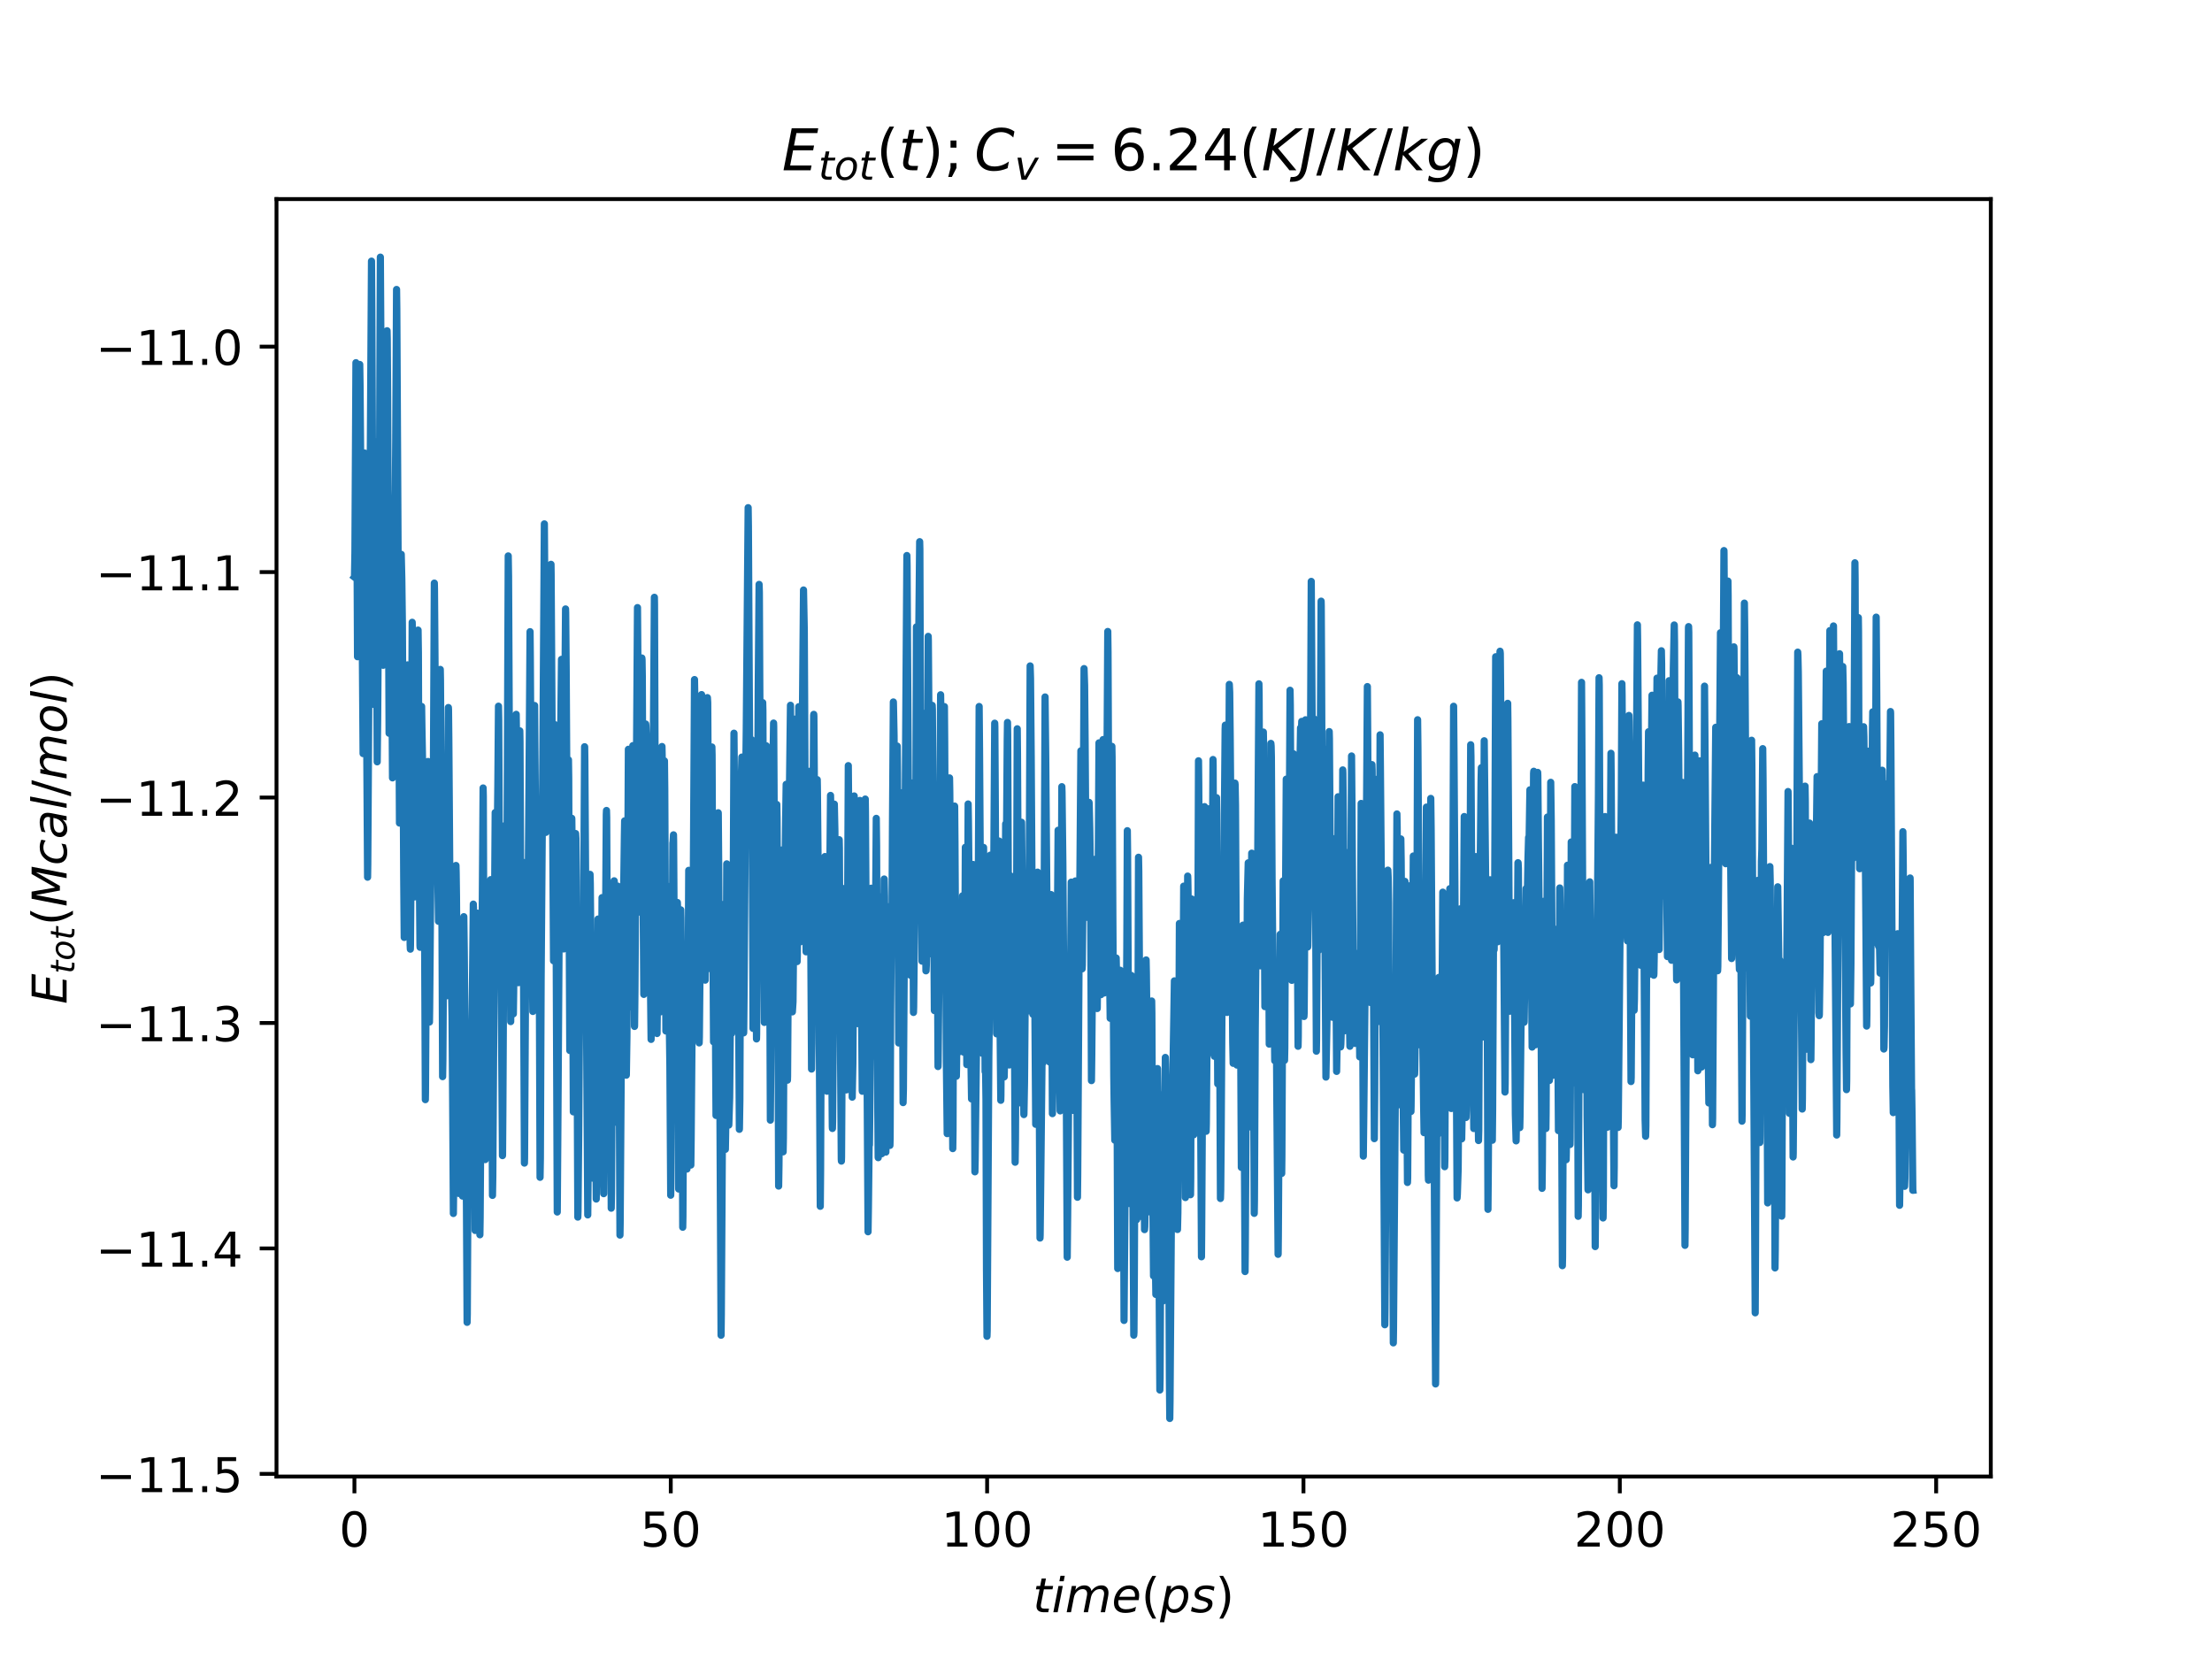 <?xml version="1.0" encoding="utf-8" standalone="no"?>
<!DOCTYPE svg PUBLIC "-//W3C//DTD SVG 1.1//EN"
  "http://www.w3.org/Graphics/SVG/1.1/DTD/svg11.dtd">
<!-- Created with matplotlib (https://matplotlib.org/) -->
<svg height="345.6pt" version="1.1" viewBox="0 0 460.8 345.6" width="460.8pt" xmlns="http://www.w3.org/2000/svg" xmlns:xlink="http://www.w3.org/1999/xlink">
 <defs>
  <style type="text/css">
*{stroke-linecap:butt;stroke-linejoin:round;}
  </style>
 </defs>
 <g id="figure_1">
  <g id="patch_1">
   <path d="M 0 345.6 
L 460.8 345.6 
L 460.8 0 
L 0 0 
z
" style="fill:#ffffff;"/>
  </g>
  <g id="axes_1">
   <g id="patch_2">
    <path d="M 57.6 307.584 
L 414.72 307.584 
L 414.72 41.472 
L 57.6 41.472 
z
" style="fill:#ffffff;"/>
   </g>
   <g id="matplotlib.axis_1">
    <g id="xtick_1">
     <g id="line2d_1">
      <defs>
       <path d="M 0 0 
L 0 3.5 
" id="md74985e903" style="stroke:#000000;stroke-width:0.8;"/>
      </defs>
      <g>
       <use style="stroke:#000000;stroke-width:0.8;" x="73.833" xlink:href="#md74985e903" y="307.584"/>
      </g>
     </g>
     <g id="text_1">
      <!-- 0 -->
      <defs>
       <path d="M 31.781 66.406 
Q 24.172 66.406 20.328 58.906 
Q 16.5 51.422 16.5 36.375 
Q 16.5 21.391 20.328 13.891 
Q 24.172 6.391 31.781 6.391 
Q 39.453 6.391 43.281 13.891 
Q 47.125 21.391 47.125 36.375 
Q 47.125 51.422 43.281 58.906 
Q 39.453 66.406 31.781 66.406 
z
M 31.781 74.219 
Q 44.047 74.219 50.516 64.516 
Q 56.984 54.828 56.984 36.375 
Q 56.984 17.969 50.516 8.266 
Q 44.047 -1.422 31.781 -1.422 
Q 19.531 -1.422 13.062 8.266 
Q 6.594 17.969 6.594 36.375 
Q 6.594 54.828 13.062 64.516 
Q 19.531 74.219 31.781 74.219 
z
" id="DejaVuSans-48"/>
      </defs>
      <g transform="translate(70.651 322.182)scale(0.1 -0.1)">
       <use xlink:href="#DejaVuSans-48"/>
      </g>
     </g>
    </g>
    <g id="xtick_2">
     <g id="line2d_2">
      <g>
       <use style="stroke:#000000;stroke-width:0.8;" x="139.734" xlink:href="#md74985e903" y="307.584"/>
      </g>
     </g>
     <g id="text_2">
      <!-- 50 -->
      <defs>
       <path d="M 10.797 72.906 
L 49.516 72.906 
L 49.516 64.594 
L 19.828 64.594 
L 19.828 46.734 
Q 21.969 47.469 24.109 47.828 
Q 26.266 48.188 28.422 48.188 
Q 40.625 48.188 47.75 41.5 
Q 54.891 34.812 54.891 23.391 
Q 54.891 11.625 47.562 5.094 
Q 40.234 -1.422 26.906 -1.422 
Q 22.312 -1.422 17.547 -0.641 
Q 12.797 0.141 7.719 1.703 
L 7.719 11.625 
Q 12.109 9.234 16.797 8.062 
Q 21.484 6.891 26.703 6.891 
Q 35.156 6.891 40.078 11.328 
Q 45.016 15.766 45.016 23.391 
Q 45.016 31 40.078 35.438 
Q 35.156 39.891 26.703 39.891 
Q 22.75 39.891 18.812 39.016 
Q 14.891 38.141 10.797 36.281 
z
" id="DejaVuSans-53"/>
      </defs>
      <g transform="translate(133.371 322.182)scale(0.1 -0.1)">
       <use xlink:href="#DejaVuSans-53"/>
       <use x="63.623" xlink:href="#DejaVuSans-48"/>
      </g>
     </g>
    </g>
    <g id="xtick_3">
     <g id="line2d_3">
      <g>
       <use style="stroke:#000000;stroke-width:0.8;" x="205.635" xlink:href="#md74985e903" y="307.584"/>
      </g>
     </g>
     <g id="text_3">
      <!-- 100 -->
      <defs>
       <path d="M 12.406 8.297 
L 28.516 8.297 
L 28.516 63.922 
L 10.984 60.406 
L 10.984 69.391 
L 28.422 72.906 
L 38.281 72.906 
L 38.281 8.297 
L 54.391 8.297 
L 54.391 0 
L 12.406 0 
z
" id="DejaVuSans-49"/>
      </defs>
      <g transform="translate(196.091 322.182)scale(0.1 -0.1)">
       <use xlink:href="#DejaVuSans-49"/>
       <use x="63.623" xlink:href="#DejaVuSans-48"/>
       <use x="127.246" xlink:href="#DejaVuSans-48"/>
      </g>
     </g>
    </g>
    <g id="xtick_4">
     <g id="line2d_4">
      <g>
       <use style="stroke:#000000;stroke-width:0.8;" x="271.536" xlink:href="#md74985e903" y="307.584"/>
      </g>
     </g>
     <g id="text_4">
      <!-- 150 -->
      <g transform="translate(261.992 322.182)scale(0.1 -0.1)">
       <use xlink:href="#DejaVuSans-49"/>
       <use x="63.623" xlink:href="#DejaVuSans-53"/>
       <use x="127.246" xlink:href="#DejaVuSans-48"/>
      </g>
     </g>
    </g>
    <g id="xtick_5">
     <g id="line2d_5">
      <g>
       <use style="stroke:#000000;stroke-width:0.8;" x="337.437" xlink:href="#md74985e903" y="307.584"/>
      </g>
     </g>
     <g id="text_5">
      <!-- 200 -->
      <defs>
       <path d="M 19.188 8.297 
L 53.609 8.297 
L 53.609 0 
L 7.328 0 
L 7.328 8.297 
Q 12.938 14.109 22.625 23.891 
Q 32.328 33.688 34.812 36.531 
Q 39.547 41.844 41.422 45.531 
Q 43.312 49.219 43.312 52.781 
Q 43.312 58.594 39.234 62.25 
Q 35.156 65.922 28.609 65.922 
Q 23.969 65.922 18.812 64.312 
Q 13.672 62.703 7.812 59.422 
L 7.812 69.391 
Q 13.766 71.781 18.938 73 
Q 24.125 74.219 28.422 74.219 
Q 39.75 74.219 46.484 68.547 
Q 53.219 62.891 53.219 53.422 
Q 53.219 48.922 51.531 44.891 
Q 49.859 40.875 45.406 35.406 
Q 44.188 33.984 37.641 27.219 
Q 31.109 20.453 19.188 8.297 
z
" id="DejaVuSans-50"/>
      </defs>
      <g transform="translate(327.893 322.182)scale(0.1 -0.1)">
       <use xlink:href="#DejaVuSans-50"/>
       <use x="63.623" xlink:href="#DejaVuSans-48"/>
       <use x="127.246" xlink:href="#DejaVuSans-48"/>
      </g>
     </g>
    </g>
    <g id="xtick_6">
     <g id="line2d_6">
      <g>
       <use style="stroke:#000000;stroke-width:0.8;" x="403.338" xlink:href="#md74985e903" y="307.584"/>
      </g>
     </g>
     <g id="text_6">
      <!-- 250 -->
      <g transform="translate(393.794 322.182)scale(0.1 -0.1)">
       <use xlink:href="#DejaVuSans-50"/>
       <use x="63.623" xlink:href="#DejaVuSans-53"/>
       <use x="127.246" xlink:href="#DejaVuSans-48"/>
      </g>
     </g>
    </g>
    <g id="text_7">
     <!-- $time (ps)$ -->
     <defs>
      <path d="M 42.281 54.688 
L 40.922 47.703 
L 23 47.703 
L 17.188 18.016 
Q 16.891 16.359 16.75 15.234 
Q 16.609 14.109 16.609 13.484 
Q 16.609 10.359 18.484 8.938 
Q 20.359 7.516 24.516 7.516 
L 33.594 7.516 
L 32.078 0 
L 23.484 0 
Q 15.484 0 11.547 3.125 
Q 7.625 6.25 7.625 12.594 
Q 7.625 13.719 7.766 15.062 
Q 7.906 16.406 8.203 18.016 
L 14.016 47.703 
L 6.391 47.703 
L 7.812 54.688 
L 15.281 54.688 
L 18.312 70.219 
L 27.297 70.219 
L 24.312 54.688 
z
" id="DejaVuSans-Oblique-116"/>
      <path d="M 18.312 75.984 
L 27.297 75.984 
L 25.094 64.594 
L 16.109 64.594 
z
M 14.203 54.688 
L 23.188 54.688 
L 12.5 0 
L 3.516 0 
z
" id="DejaVuSans-Oblique-105"/>
      <path d="M 89.797 33.016 
L 83.406 0 
L 74.422 0 
L 80.719 32.719 
Q 81.109 34.812 81.297 36.328 
Q 81.5 37.844 81.5 38.922 
Q 81.5 43.312 79.047 45.75 
Q 76.609 48.188 72.219 48.188 
Q 65.672 48.188 60.547 43.281 
Q 55.422 38.375 53.906 30.516 
L 47.906 0 
L 38.922 0 
L 45.312 32.719 
Q 45.703 34.516 45.891 36.047 
Q 46.094 37.594 46.094 38.812 
Q 46.094 43.266 43.656 45.719 
Q 41.219 48.188 36.922 48.188 
Q 30.281 48.188 25.141 43.281 
Q 20.016 38.375 18.5 30.516 
L 12.5 0 
L 3.516 0 
L 14.203 54.688 
L 23.188 54.688 
L 21.484 46.188 
Q 25.141 50.984 30.047 53.484 
Q 34.969 56 40.578 56 
Q 46.531 56 50.359 52.875 
Q 54.203 49.75 54.984 44.188 
Q 59.078 49.953 64.469 52.969 
Q 69.875 56 75.875 56 
Q 82.906 56 86.734 51.953 
Q 90.578 47.906 90.578 40.484 
Q 90.578 38.875 90.375 36.938 
Q 90.188 35.016 89.797 33.016 
z
" id="DejaVuSans-Oblique-109"/>
      <path d="M 48.094 32.234 
Q 48.25 33.016 48.312 33.844 
Q 48.391 34.672 48.391 35.5 
Q 48.391 41.453 44.891 44.922 
Q 41.406 48.391 35.406 48.391 
Q 28.719 48.391 23.578 44.156 
Q 18.453 39.938 15.828 32.172 
z
M 55.906 25.203 
L 14.109 25.203 
Q 13.812 23.344 13.719 22.266 
Q 13.625 21.188 13.625 20.406 
Q 13.625 13.625 17.797 9.906 
Q 21.969 6.203 29.594 6.203 
Q 35.453 6.203 40.672 7.516 
Q 45.906 8.844 50.391 11.375 
L 48.688 2.484 
Q 43.844 0.531 38.688 -0.438 
Q 33.547 -1.422 28.219 -1.422 
Q 16.844 -1.422 10.719 4.016 
Q 4.594 9.469 4.594 19.484 
Q 4.594 28.031 7.641 35.375 
Q 10.688 42.719 16.609 48.484 
Q 20.406 52.094 25.656 54.047 
Q 30.906 56 36.812 56 
Q 46.094 56 51.578 50.438 
Q 57.078 44.875 57.078 35.5 
Q 57.078 33.25 56.781 30.688 
Q 56.5 28.125 55.906 25.203 
z
" id="DejaVuSans-Oblique-101"/>
      <path d="M 31 75.875 
Q 24.469 64.656 21.281 53.656 
Q 18.109 42.672 18.109 31.391 
Q 18.109 20.125 21.312 9.062 
Q 24.516 -2 31 -13.188 
L 23.188 -13.188 
Q 15.875 -1.703 12.234 9.375 
Q 8.594 20.453 8.594 31.391 
Q 8.594 42.281 12.203 53.312 
Q 15.828 64.359 23.188 75.875 
z
" id="DejaVuSans-40"/>
      <path d="M 49.609 33.688 
Q 49.609 40.875 46.484 44.672 
Q 43.359 48.484 37.5 48.484 
Q 33.5 48.484 29.859 46.438 
Q 26.219 44.391 23.391 40.484 
Q 20.609 36.625 18.938 31.156 
Q 17.281 25.688 17.281 20.312 
Q 17.281 13.484 20.406 9.797 
Q 23.531 6.109 29.297 6.109 
Q 33.547 6.109 37.188 8.109 
Q 40.828 10.109 43.406 13.922 
Q 46.188 17.922 47.891 23.344 
Q 49.609 28.766 49.609 33.688 
z
M 21.781 46.391 
Q 25.391 51.125 30.297 53.562 
Q 35.203 56 41.219 56 
Q 49.609 56 54.25 50.5 
Q 58.891 45.016 58.891 35.109 
Q 58.891 27 56 19.656 
Q 53.125 12.312 47.703 6.5 
Q 44.094 2.641 39.547 0.609 
Q 35.016 -1.422 29.984 -1.422 
Q 24.172 -1.422 20.219 1 
Q 16.266 3.422 14.312 8.203 
L 8.688 -20.797 
L -0.297 -20.797 
L 14.406 54.688 
L 23.391 54.688 
z
" id="DejaVuSans-Oblique-112"/>
      <path d="M 50 53.078 
L 48.297 44.578 
Q 44.734 46.531 40.766 47.5 
Q 36.812 48.484 32.625 48.484 
Q 25.531 48.484 21.453 46.062 
Q 17.391 43.656 17.391 39.5 
Q 17.391 34.672 26.859 32.078 
Q 27.594 31.891 27.938 31.781 
L 30.812 30.906 
Q 39.797 28.422 42.797 25.688 
Q 45.797 22.953 45.797 18.219 
Q 45.797 9.516 38.891 4.047 
Q 31.984 -1.422 20.797 -1.422 
Q 16.453 -1.422 11.672 -0.578 
Q 6.891 0.25 1.125 2 
L 2.875 11.281 
Q 7.812 8.734 12.594 7.422 
Q 17.391 6.109 21.781 6.109 
Q 28.375 6.109 32.5 8.938 
Q 36.625 11.766 36.625 16.109 
Q 36.625 20.797 25.781 23.688 
L 24.859 23.922 
L 21.781 24.703 
Q 14.938 26.516 11.766 29.469 
Q 8.594 32.422 8.594 37.016 
Q 8.594 45.75 15.156 50.875 
Q 21.734 56 33.016 56 
Q 37.453 56 41.672 55.266 
Q 45.906 54.547 50 53.078 
z
" id="DejaVuSans-Oblique-115"/>
      <path d="M 8.016 75.875 
L 15.828 75.875 
Q 23.141 64.359 26.781 53.312 
Q 30.422 42.281 30.422 31.391 
Q 30.422 20.453 26.781 9.375 
Q 23.141 -1.703 15.828 -13.188 
L 8.016 -13.188 
Q 14.5 -2 17.703 9.062 
Q 20.906 20.125 20.906 31.391 
Q 20.906 42.672 17.703 53.656 
Q 14.5 64.656 8.016 75.875 
z
" id="DejaVuSans-41"/>
     </defs>
     <g transform="translate(215.16 335.862)scale(0.1 -0.1)">
      <use transform="translate(0 0.016)" xlink:href="#DejaVuSans-Oblique-116"/>
      <use transform="translate(39.209 0.016)" xlink:href="#DejaVuSans-Oblique-105"/>
      <use transform="translate(66.992 0.016)" xlink:href="#DejaVuSans-Oblique-109"/>
      <use transform="translate(164.404 0.016)" xlink:href="#DejaVuSans-Oblique-101"/>
      <use transform="translate(225.928 0.016)" xlink:href="#DejaVuSans-40"/>
      <use transform="translate(264.941 0.016)" xlink:href="#DejaVuSans-Oblique-112"/>
      <use transform="translate(328.418 0.016)" xlink:href="#DejaVuSans-Oblique-115"/>
      <use transform="translate(380.518 0.016)" xlink:href="#DejaVuSans-41"/>
     </g>
    </g>
   </g>
   <g id="matplotlib.axis_2">
    <g id="ytick_1">
     <g id="line2d_7">
      <defs>
       <path d="M 0 0 
L -3.5 0 
" id="m45c7c54a6f" style="stroke:#000000;stroke-width:0.8;"/>
      </defs>
      <g>
       <use style="stroke:#000000;stroke-width:0.8;" x="57.6" xlink:href="#m45c7c54a6f" y="307.036"/>
      </g>
     </g>
     <g id="text_8">
      <!-- −11.5 -->
      <defs>
       <path d="M 10.594 35.5 
L 73.188 35.5 
L 73.188 27.203 
L 10.594 27.203 
z
" id="DejaVuSans-8722"/>
       <path d="M 10.688 12.406 
L 21 12.406 
L 21 0 
L 10.688 0 
z
" id="DejaVuSans-46"/>
      </defs>
      <g transform="translate(19.955 310.836)scale(0.1 -0.1)">
       <use xlink:href="#DejaVuSans-8722"/>
       <use x="83.789" xlink:href="#DejaVuSans-49"/>
       <use x="147.412" xlink:href="#DejaVuSans-49"/>
       <use x="211.035" xlink:href="#DejaVuSans-46"/>
       <use x="242.822" xlink:href="#DejaVuSans-53"/>
      </g>
     </g>
    </g>
    <g id="ytick_2">
     <g id="line2d_8">
      <g>
       <use style="stroke:#000000;stroke-width:0.8;" x="57.6" xlink:href="#m45c7c54a6f" y="260.071"/>
      </g>
     </g>
     <g id="text_9">
      <!-- −11.4 -->
      <defs>
       <path d="M 37.797 64.312 
L 12.891 25.391 
L 37.797 25.391 
z
M 35.203 72.906 
L 47.609 72.906 
L 47.609 25.391 
L 58.016 25.391 
L 58.016 17.188 
L 47.609 17.188 
L 47.609 0 
L 37.797 0 
L 37.797 17.188 
L 4.891 17.188 
L 4.891 26.703 
z
" id="DejaVuSans-52"/>
      </defs>
      <g transform="translate(19.955 263.87)scale(0.1 -0.1)">
       <use xlink:href="#DejaVuSans-8722"/>
       <use x="83.789" xlink:href="#DejaVuSans-49"/>
       <use x="147.412" xlink:href="#DejaVuSans-49"/>
       <use x="211.035" xlink:href="#DejaVuSans-46"/>
       <use x="242.822" xlink:href="#DejaVuSans-52"/>
      </g>
     </g>
    </g>
    <g id="ytick_3">
     <g id="line2d_9">
      <g>
       <use style="stroke:#000000;stroke-width:0.8;" x="57.6" xlink:href="#m45c7c54a6f" y="213.106"/>
      </g>
     </g>
     <g id="text_10">
      <!-- −11.3 -->
      <defs>
       <path d="M 40.578 39.312 
Q 47.656 37.797 51.625 33 
Q 55.609 28.219 55.609 21.188 
Q 55.609 10.406 48.188 4.484 
Q 40.766 -1.422 27.094 -1.422 
Q 22.516 -1.422 17.656 -0.516 
Q 12.797 0.391 7.625 2.203 
L 7.625 11.719 
Q 11.719 9.328 16.594 8.109 
Q 21.484 6.891 26.812 6.891 
Q 36.078 6.891 40.938 10.547 
Q 45.797 14.203 45.797 21.188 
Q 45.797 27.641 41.281 31.266 
Q 36.766 34.906 28.719 34.906 
L 20.219 34.906 
L 20.219 43.016 
L 29.109 43.016 
Q 36.375 43.016 40.234 45.922 
Q 44.094 48.828 44.094 54.297 
Q 44.094 59.906 40.109 62.906 
Q 36.141 65.922 28.719 65.922 
Q 24.656 65.922 20.016 65.031 
Q 15.375 64.156 9.812 62.312 
L 9.812 71.094 
Q 15.438 72.656 20.344 73.438 
Q 25.25 74.219 29.594 74.219 
Q 40.828 74.219 47.359 69.109 
Q 53.906 64.016 53.906 55.328 
Q 53.906 49.266 50.438 45.094 
Q 46.969 40.922 40.578 39.312 
z
" id="DejaVuSans-51"/>
      </defs>
      <g transform="translate(19.955 216.905)scale(0.1 -0.1)">
       <use xlink:href="#DejaVuSans-8722"/>
       <use x="83.789" xlink:href="#DejaVuSans-49"/>
       <use x="147.412" xlink:href="#DejaVuSans-49"/>
       <use x="211.035" xlink:href="#DejaVuSans-46"/>
       <use x="242.822" xlink:href="#DejaVuSans-51"/>
      </g>
     </g>
    </g>
    <g id="ytick_4">
     <g id="line2d_10">
      <g>
       <use style="stroke:#000000;stroke-width:0.8;" x="57.6" xlink:href="#m45c7c54a6f" y="166.14"/>
      </g>
     </g>
     <g id="text_11">
      <!-- −11.2 -->
      <g transform="translate(19.955 169.939)scale(0.1 -0.1)">
       <use xlink:href="#DejaVuSans-8722"/>
       <use x="83.789" xlink:href="#DejaVuSans-49"/>
       <use x="147.412" xlink:href="#DejaVuSans-49"/>
       <use x="211.035" xlink:href="#DejaVuSans-46"/>
       <use x="242.822" xlink:href="#DejaVuSans-50"/>
      </g>
     </g>
    </g>
    <g id="ytick_5">
     <g id="line2d_11">
      <g>
       <use style="stroke:#000000;stroke-width:0.8;" x="57.6" xlink:href="#m45c7c54a6f" y="119.175"/>
      </g>
     </g>
     <g id="text_12">
      <!-- −11.1 -->
      <g transform="translate(19.955 122.974)scale(0.1 -0.1)">
       <use xlink:href="#DejaVuSans-8722"/>
       <use x="83.789" xlink:href="#DejaVuSans-49"/>
       <use x="147.412" xlink:href="#DejaVuSans-49"/>
       <use x="211.035" xlink:href="#DejaVuSans-46"/>
       <use x="242.822" xlink:href="#DejaVuSans-49"/>
      </g>
     </g>
    </g>
    <g id="ytick_6">
     <g id="line2d_12">
      <g>
       <use style="stroke:#000000;stroke-width:0.8;" x="57.6" xlink:href="#m45c7c54a6f" y="72.209"/>
      </g>
     </g>
     <g id="text_13">
      <!-- −11.0 -->
      <g transform="translate(19.955 76.009)scale(0.1 -0.1)">
       <use xlink:href="#DejaVuSans-8722"/>
       <use x="83.789" xlink:href="#DejaVuSans-49"/>
       <use x="147.412" xlink:href="#DejaVuSans-49"/>
       <use x="211.035" xlink:href="#DejaVuSans-46"/>
       <use x="242.822" xlink:href="#DejaVuSans-48"/>
      </g>
     </g>
    </g>
    <g id="text_14">
     <!-- $E_{tot} (Mcal/mol)$ -->
     <defs>
      <path d="M 16.891 72.906 
L 62.984 72.906 
L 61.375 64.594 
L 25.094 64.594 
L 20.906 43.016 
L 55.719 43.016 
L 54.109 34.719 
L 19.281 34.719 
L 14.203 8.297 
L 51.312 8.297 
L 49.703 0 
L 2.688 0 
z
" id="DejaVuSans-Oblique-69"/>
      <path d="M 25.391 -1.422 
Q 15.766 -1.422 10.172 4.516 
Q 4.594 10.453 4.594 20.703 
Q 4.594 26.656 6.516 32.828 
Q 8.453 39.016 11.531 43.219 
Q 16.359 49.75 22.312 52.875 
Q 28.266 56 35.797 56 
Q 45.125 56 50.859 50.188 
Q 56.594 44.391 56.594 35.016 
Q 56.594 28.516 54.688 22.062 
Q 52.781 15.625 49.703 11.375 
Q 44.922 4.828 38.969 1.703 
Q 33.016 -1.422 25.391 -1.422 
z
M 13.922 21 
Q 13.922 13.578 17.016 9.891 
Q 20.125 6.203 26.422 6.203 
Q 35.453 6.203 41.375 14.078 
Q 47.312 21.969 47.312 34.078 
Q 47.312 41.156 44.141 44.766 
Q 40.969 48.391 34.812 48.391 
Q 29.734 48.391 25.781 46.016 
Q 21.828 43.656 18.703 38.812 
Q 16.406 35.203 15.156 30.562 
Q 13.922 25.922 13.922 21 
z
" id="DejaVuSans-Oblique-111"/>
      <path d="M 16.891 72.906 
L 31.688 72.906 
L 40.188 23.781 
L 68.406 72.906 
L 83.594 72.906 
L 69.391 0 
L 59.812 0 
L 72.219 63.922 
L 43.609 14.016 
L 33.984 14.016 
L 24.703 64.109 
L 12.312 0 
L 2.688 0 
z
" id="DejaVuSans-Oblique-77"/>
      <path d="M 53.609 52.594 
L 51.812 43.703 
Q 48.578 46.047 44.938 47.219 
Q 41.312 48.391 37.406 48.391 
Q 33.109 48.391 29.219 46.875 
Q 25.344 45.359 22.703 42.578 
Q 18.5 38.328 16.203 32.609 
Q 13.922 26.906 13.922 20.797 
Q 13.922 13.422 17.609 9.812 
Q 21.297 6.203 28.812 6.203 
Q 32.516 6.203 36.688 7.328 
Q 40.875 8.453 45.406 10.688 
L 43.703 1.812 
Q 39.797 0.203 35.672 -0.609 
Q 31.547 -1.422 27.203 -1.422 
Q 16.312 -1.422 10.453 4.016 
Q 4.594 9.469 4.594 19.578 
Q 4.594 28.078 7.641 35.234 
Q 10.688 42.391 16.703 48.094 
Q 20.797 52 26.312 54 
Q 31.844 56 38.375 56 
Q 42.188 56 45.938 55.141 
Q 49.703 54.297 53.609 52.594 
z
" id="DejaVuSans-Oblique-99"/>
      <path d="M 53.719 31.203 
L 47.609 0 
L 38.625 0 
L 40.281 8.297 
Q 36.328 3.422 31.266 1 
Q 26.219 -1.422 20.016 -1.422 
Q 13.031 -1.422 8.562 2.844 
Q 4.109 7.125 4.109 13.812 
Q 4.109 23.391 11.75 28.953 
Q 19.391 34.516 32.812 34.516 
L 45.312 34.516 
L 45.797 36.922 
Q 45.906 37.312 45.953 37.766 
Q 46 38.234 46 39.203 
Q 46 43.562 42.453 45.969 
Q 38.922 48.391 32.516 48.391 
Q 28.125 48.391 23.5 47.266 
Q 18.891 46.141 14.016 43.891 
L 15.578 52.203 
Q 20.656 54.109 25.516 55.047 
Q 30.375 56 34.906 56 
Q 44.578 56 49.625 51.797 
Q 54.688 47.609 54.688 39.594 
Q 54.688 37.984 54.438 35.812 
Q 54.203 33.641 53.719 31.203 
z
M 44 27.484 
L 35.016 27.484 
Q 23.969 27.484 18.672 24.531 
Q 13.375 21.578 13.375 15.375 
Q 13.375 11.078 16.078 8.641 
Q 18.797 6.203 23.578 6.203 
Q 30.906 6.203 36.375 11.453 
Q 41.844 16.703 43.609 25.484 
z
" id="DejaVuSans-Oblique-97"/>
      <path d="M 18.312 75.984 
L 27.297 75.984 
L 12.5 0 
L 3.516 0 
z
" id="DejaVuSans-Oblique-108"/>
      <path d="M 25.391 72.906 
L 33.688 72.906 
L 8.297 -9.281 
L 0 -9.281 
z
" id="DejaVuSans-47"/>
     </defs>
     <g transform="translate(13.875 209.178)rotate(-90)scale(0.1 -0.1)">
      <use transform="translate(0 0.016)" xlink:href="#DejaVuSans-Oblique-69"/>
      <use transform="translate(63.184 -16.391)scale(0.7)" xlink:href="#DejaVuSans-Oblique-116"/>
      <use transform="translate(90.63 -16.391)scale(0.7)" xlink:href="#DejaVuSans-Oblique-111"/>
      <use transform="translate(133.457 -16.391)scale(0.7)" xlink:href="#DejaVuSans-Oblique-116"/>
      <use transform="translate(163.638 0.016)" xlink:href="#DejaVuSans-40"/>
      <use transform="translate(202.651 0.016)" xlink:href="#DejaVuSans-Oblique-77"/>
      <use transform="translate(288.931 0.016)" xlink:href="#DejaVuSans-Oblique-99"/>
      <use transform="translate(343.911 0.016)" xlink:href="#DejaVuSans-Oblique-97"/>
      <use transform="translate(405.19 0.016)" xlink:href="#DejaVuSans-Oblique-108"/>
      <use transform="translate(432.974 0.016)" xlink:href="#DejaVuSans-47"/>
      <use transform="translate(466.665 0.016)" xlink:href="#DejaVuSans-Oblique-109"/>
      <use transform="translate(564.077 0.016)" xlink:href="#DejaVuSans-Oblique-111"/>
      <use transform="translate(625.259 0.016)" xlink:href="#DejaVuSans-Oblique-108"/>
      <use transform="translate(653.042 0.016)" xlink:href="#DejaVuSans-41"/>
     </g>
    </g>
   </g>
   <g id="line2d_13">
    <path clip-path="url(#p8e668f969a)" d="M 73.833 120.216 
L 73.846 120.2 
L 73.938 115.005 
L 74.149 75.554 
L 74.241 83.594 
L 74.479 136.808 
L 74.531 134.282 
L 74.782 112.561 
L 74.94 75.923 
L 75.006 80.431 
L 75.348 120.934 
L 75.441 129.55 
L 75.638 156.987 
L 75.678 154.973 
L 75.77 132.048 
L 75.942 94.369 
L 75.981 94.869 
L 76.087 105.259 
L 76.574 182.735 
L 76.614 180.04 
L 77.391 54.398 
L 77.457 64.244 
L 77.826 146.429 
L 77.84 146.746 
L 77.879 145.555 
L 78.011 135.437 
L 78.261 91.996 
L 78.34 98.312 
L 78.578 158.7 
L 78.67 150.235 
L 78.986 104.457 
L 79.092 91.469 
L 79.237 53.568 
L 79.289 62.065 
L 79.606 113.621 
L 79.698 123.605 
L 79.817 138.588 
L 79.869 136.766 
L 79.948 120.42 
L 80.106 82.865 
L 80.146 84.039 
L 80.238 96.747 
L 80.344 108.288 
L 80.383 106.626 
L 80.489 89.5 
L 80.634 68.901 
L 80.673 70.602 
L 80.752 82.674 
L 81.055 152.749 
L 81.095 151.346 
L 81.174 137.61 
L 81.385 108.596 
L 81.398 108.664 
L 81.411 108.695 
L 81.464 112.94 
L 81.767 162.044 
L 81.859 157.632 
L 82.202 112.113 
L 82.36 102.127 
L 82.439 91.74 
L 82.611 60.301 
L 82.663 64.332 
L 83.217 171.454 
L 83.283 167.074 
L 83.586 115.474 
L 83.705 120.563 
L 83.823 130.06 
L 84.1 182.737 
L 84.206 195.283 
L 84.258 193.498 
L 84.72 150.956 
L 84.891 138.511 
L 84.93 138.982 
L 85.01 138.886 
L 85.115 143.327 
L 85.234 169.239 
L 85.444 196.858 
L 85.484 197.727 
L 85.51 196.884 
L 85.629 181.301 
L 85.866 129.633 
L 85.945 132.038 
L 86.038 145.123 
L 86.328 186.811 
L 86.341 186.724 
L 86.367 186.841 
L 86.393 186.567 
L 86.42 186.596 
L 86.486 185.601 
L 86.604 171.043 
L 86.815 152.888 
L 87.092 131.26 
L 87.158 136.017 
L 87.29 174.182 
L 87.487 196.947 
L 87.514 197.338 
L 87.54 196.733 
L 87.659 185.577 
L 87.83 147.165 
L 87.896 151.623 
L 88.133 164.259 
L 88.278 168.879 
L 88.436 190.712 
L 88.608 229.077 
L 88.634 227.754 
L 88.726 212.921 
L 89.016 165.85 
L 89.148 158.63 
L 89.188 160.611 
L 89.306 179.038 
L 89.464 212.911 
L 89.504 210.133 
L 89.926 160.968 
L 89.939 160.593 
L 89.978 162.076 
L 90.11 177.935 
L 90.176 181.992 
L 90.216 179.544 
L 90.308 156.234 
L 90.479 121.471 
L 90.506 122.581 
L 90.585 132.906 
L 90.888 175.984 
L 91.033 181.438 
L 91.072 180.955 
L 91.138 180.014 
L 91.178 181.026 
L 91.349 191.922 
L 91.402 189.862 
L 91.534 171.248 
L 91.718 139.453 
L 91.758 141.603 
L 92.074 193.142 
L 92.206 224.281 
L 92.259 220.905 
L 92.377 202.583 
L 92.601 177.388 
L 92.667 173.481 
L 92.773 168.004 
L 92.812 168.97 
L 92.904 183.663 
L 93.049 207.44 
L 93.089 207.118 
L 93.168 201.045 
L 93.26 174.493 
L 93.405 147.391 
L 93.432 147.841 
L 93.498 154.058 
L 93.801 195.666 
L 93.827 195.464 
L 93.853 195.436 
L 94.17 211.855 
L 94.302 229.803 
L 94.447 252.789 
L 94.486 249.061 
L 94.934 181.303 
L 94.987 180.294 
L 95.026 181.785 
L 95.092 186.718 
L 95.488 242.729 
L 95.58 248.618 
L 95.62 246.283 
L 95.738 211.455 
L 95.857 196.027 
L 95.896 196.423 
L 95.989 199.25 
L 96.134 214.941 
L 96.344 249.164 
L 96.371 248.67 
L 96.424 243.1 
L 96.621 190.963 
L 96.714 198.307 
L 97.175 251.552 
L 97.307 275.468 
L 97.346 273.729 
L 97.491 245.038 
L 97.715 218.604 
L 97.755 218.105 
L 97.808 218.666 
L 98.018 223.046 
L 98.15 226.264 
L 98.19 224.634 
L 98.414 206.209 
L 98.598 188.345 
L 98.638 189.076 
L 98.691 195.492 
L 98.981 256.325 
L 99.033 253.407 
L 99.205 227.331 
L 99.429 190.222 
L 99.495 190.517 
L 99.587 192.669 
L 99.758 207.803 
L 99.877 239.656 
L 99.969 257.226 
L 100.022 253.677 
L 100.509 182.881 
L 100.641 164.146 
L 100.681 165.856 
L 100.76 188.022 
L 100.944 230.406 
L 101.089 241.56 
L 101.142 237.618 
L 101.432 188.28 
L 101.524 195.727 
L 101.722 227.556 
L 101.801 236.631 
L 101.854 234.625 
L 101.986 219.675 
L 102.223 183.244 
L 102.276 184.355 
L 102.381 202.192 
L 102.592 249.022 
L 102.658 245.092 
L 103.014 190.194 
L 103.159 169.264 
L 103.211 171.386 
L 103.422 185.562 
L 103.488 183.336 
L 103.712 163.476 
L 103.844 147.112 
L 103.897 149.911 
L 104.068 187.414 
L 104.187 195.523 
L 104.213 195.064 
L 104.266 193.315 
L 104.319 194.138 
L 104.45 210.716 
L 104.674 240.735 
L 104.688 240.531 
L 104.753 231.651 
L 105.07 172.039 
L 105.096 173.302 
L 105.188 189.901 
L 105.307 206.915 
L 105.347 205.05 
L 105.637 174.783 
L 105.874 115.806 
L 105.94 120.032 
L 106.388 212.817 
L 106.467 205.852 
L 106.665 173.675 
L 106.717 176.981 
L 106.941 211.207 
L 107.007 206.715 
L 107.534 148.809 
L 107.627 155.537 
L 107.983 204.711 
L 108.062 201.558 
L 108.18 169.59 
L 108.286 152.248 
L 108.325 154.446 
L 108.47 185.071 
L 108.589 200.369 
L 108.628 199.364 
L 108.853 181.002 
L 108.892 179.581 
L 108.945 181.904 
L 109.05 199.883 
L 109.248 242.293 
L 109.274 241.258 
L 109.353 226.836 
L 109.617 182.434 
L 109.63 182.303 
L 109.656 182.895 
L 109.749 188.441 
L 109.854 199.83 
L 109.907 198.222 
L 110.078 179.897 
L 110.223 159.544 
L 110.421 131.587 
L 110.474 136.869 
L 110.79 192.399 
L 111.001 210.702 
L 111.04 208.801 
L 111.133 192.747 
L 111.37 146.97 
L 111.423 154.437 
L 111.673 183.637 
L 111.739 179.324 
L 111.871 166.465 
L 111.937 168.228 
L 112.2 175.214 
L 112.345 201.478 
L 112.503 245.255 
L 112.569 241.257 
L 112.727 203.969 
L 112.938 176.09 
L 113.083 158.371 
L 113.4 109.136 
L 113.452 116.617 
L 113.703 173.402 
L 113.729 171.774 
L 113.887 150.238 
L 114.046 121.025 
L 114.098 125.008 
L 114.388 157.488 
L 114.441 156.526 
L 114.533 147.389 
L 114.784 117.559 
L 114.81 119.664 
L 115.311 200.149 
L 115.337 199.129 
L 115.429 181.019 
L 115.601 150.96 
L 115.627 151.691 
L 115.733 164.716 
L 116.088 252.481 
L 116.194 237.599 
L 116.668 164.893 
L 116.972 137.356 
L 117.064 143.272 
L 117.248 175.07 
L 117.433 197.687 
L 117.446 197.611 
L 117.472 196.998 
L 117.578 184.941 
L 117.696 141.989 
L 117.815 126.857 
L 117.841 127.599 
L 117.947 139.565 
L 118.171 178.644 
L 118.21 176.503 
L 118.421 158.286 
L 118.474 162.082 
L 118.579 193.748 
L 118.698 218.836 
L 118.738 217.46 
L 118.869 196.144 
L 119.107 170.459 
L 119.12 170.629 
L 119.212 178.62 
L 119.436 231.618 
L 119.528 220.226 
L 119.871 174.605 
L 119.911 173.641 
L 119.977 174.671 
L 120.069 183.447 
L 120.214 217.439 
L 120.372 253.546 
L 120.412 252.272 
L 120.557 236.057 
L 120.846 192.711 
L 120.873 193.783 
L 121.15 211.095 
L 121.189 212.048 
L 121.255 210.997 
L 121.334 209.523 
L 121.387 210.536 
L 121.426 210.615 
L 121.453 210.452 
L 121.519 206.369 
L 121.598 187.759 
L 121.782 155.557 
L 121.795 155.573 
L 121.835 158.509 
L 122.441 253.087 
L 122.52 243.626 
L 122.85 184.577 
L 122.916 182.142 
L 122.968 184.024 
L 123.153 204.733 
L 123.377 245.414 
L 123.469 234.013 
L 123.693 200.555 
L 123.707 200.586 
L 123.72 200.526 
L 123.759 200.816 
L 123.891 206.031 
L 124.207 249.781 
L 124.3 244.895 
L 124.392 225.014 
L 124.576 191.459 
L 124.603 192.033 
L 124.827 202.079 
L 124.959 209.724 
L 125.117 233.551 
L 125.17 229.866 
L 125.42 186.992 
L 125.499 188.645 
L 125.565 195.998 
L 125.763 248.662 
L 125.868 235.884 
L 126.303 169.7 
L 126.343 168.837 
L 126.382 170.236 
L 126.461 187.401 
L 126.606 220.875 
L 126.646 218.656 
L 126.936 185.776 
L 127.002 188.158 
L 127.12 201.361 
L 127.331 251.692 
L 127.384 248.497 
L 127.489 231.166 
L 127.792 186.892 
L 127.937 183.487 
L 127.951 183.511 
L 128.003 184.379 
L 128.096 192.074 
L 128.399 233.784 
L 128.465 227.582 
L 128.689 184.597 
L 128.768 187.792 
L 128.886 200.596 
L 129.15 257.292 
L 129.19 254.87 
L 129.598 196.209 
L 129.704 198.588 
L 129.756 199.587 
L 129.796 198.494 
L 129.888 188.115 
L 130.073 174.065 
L 130.125 170.999 
L 130.178 173.65 
L 130.336 213.165 
L 130.468 223.981 
L 130.481 223.86 
L 130.6 215.967 
L 130.732 189.461 
L 130.903 156.092 
L 130.929 157.03 
L 131.18 182.634 
L 131.417 209.735 
L 131.457 208.058 
L 131.588 193.924 
L 131.826 155.335 
L 131.865 156.91 
L 131.971 180.495 
L 132.168 213.748 
L 132.181 213.822 
L 132.195 213.605 
L 132.274 206.344 
L 132.801 126.572 
L 132.867 135.59 
L 133.144 189.25 
L 133.17 190.003 
L 133.223 188.751 
L 133.328 178.553 
L 133.71 137.072 
L 133.724 137.151 
L 133.75 137.451 
L 133.803 140.887 
L 133.987 188.883 
L 134.119 207.152 
L 134.158 205.478 
L 134.33 180.92 
L 134.514 150.828 
L 134.554 151.193 
L 134.633 153.169 
L 134.765 164.776 
L 135.002 196.805 
L 135.107 193.998 
L 135.16 193.536 
L 135.2 194.218 
L 135.332 195.225 
L 135.345 195.171 
L 135.384 194.92 
L 135.397 195.444 
L 135.635 216.524 
L 135.714 211.386 
L 136.32 124.428 
L 136.346 125.931 
L 136.452 156.532 
L 136.623 179.167 
L 136.689 183.684 
L 136.874 215.296 
L 136.939 209.673 
L 137.282 176.587 
L 137.295 176.786 
L 137.374 182.709 
L 137.599 210.786 
L 137.651 207.723 
L 137.77 180.047 
L 137.902 155.511 
L 137.941 157.353 
L 138.099 178.33 
L 138.165 182.469 
L 138.218 180.617 
L 138.416 158.501 
L 138.482 164.389 
L 138.719 214.777 
L 138.785 209.961 
L 138.996 184.585 
L 139.048 186.441 
L 139.549 222.022 
L 139.721 248.984 
L 139.76 246.454 
L 140.169 175.632 
L 140.221 175.322 
L 140.3 173.913 
L 140.327 175.175 
L 140.432 192.716 
L 140.617 231.028 
L 140.656 228.137 
L 141.012 190.74 
L 141.104 187.998 
L 141.144 188.961 
L 141.21 197.78 
L 141.381 247.692 
L 141.473 238.967 
L 141.816 189.538 
L 141.856 191.278 
L 142.093 219.319 
L 142.225 255.656 
L 142.264 253.459 
L 142.462 215.167 
L 142.62 199.179 
L 142.647 199.377 
L 142.66 199.374 
L 142.765 196.814 
L 142.818 197.932 
L 142.95 213.59 
L 143.108 243.53 
L 143.161 240.311 
L 143.477 181.308 
L 143.582 185.174 
L 143.767 209.424 
L 143.912 242.705 
L 143.978 237.426 
L 144.307 198.474 
L 144.413 186.503 
L 144.676 141.568 
L 144.729 144.511 
L 144.94 162.217 
L 145.072 181.377 
L 145.124 179.915 
L 145.217 171.764 
L 145.348 156.997 
L 145.414 160.88 
L 145.52 191.748 
L 145.652 217.253 
L 145.691 215.978 
L 145.849 198.951 
L 146.152 144.695 
L 146.232 150.022 
L 146.535 174.641 
L 146.904 204.185 
L 146.943 201.291 
L 147.115 160.568 
L 147.286 148.403 
L 147.365 145.329 
L 147.431 146.362 
L 147.484 155.472 
L 147.668 201.761 
L 147.721 200.268 
L 148.182 164.116 
L 148.301 155.612 
L 148.34 157.283 
L 148.433 180.523 
L 148.644 217.032 
L 148.67 216.308 
L 148.802 195.961 
L 148.92 181.79 
L 148.96 185.037 
L 149.078 220.435 
L 149.158 232.368 
L 149.223 229.889 
L 149.368 206.149 
L 149.619 169.314 
L 149.632 169.575 
L 149.724 181.349 
L 150.212 278.154 
L 150.265 273.733 
L 150.779 188.394 
L 150.792 188.574 
L 150.871 197.904 
L 151.108 239.425 
L 151.174 235.66 
L 151.253 211.698 
L 151.398 179.956 
L 151.425 180.261 
L 151.517 184.377 
L 151.649 209.245 
L 151.82 234.375 
L 151.833 234.12 
L 152.004 228.619 
L 152.202 206.439 
L 152.268 208.976 
L 152.4 215.298 
L 152.453 214.624 
L 152.663 202.9 
L 152.901 152.74 
L 152.98 162.113 
L 153.191 205.438 
L 153.27 202.437 
L 153.375 198.751 
L 153.639 181.013 
L 153.678 182.209 
L 153.771 194.69 
L 154.021 235.258 
L 154.034 235.091 
L 154.126 229.131 
L 154.245 198.846 
L 154.443 161.604 
L 154.548 157.71 
L 154.588 158.983 
L 154.68 177.317 
L 154.891 214.969 
L 154.917 215.161 
L 154.93 214.836 
L 155.01 206.209 
L 155.313 164.51 
L 155.458 152.398 
L 155.853 105.758 
L 155.906 109.657 
L 156.262 175.433 
L 156.354 169.716 
L 156.552 154.087 
L 156.604 155.194 
L 156.67 162.147 
L 156.868 214.23 
L 156.96 204.033 
L 157.197 173.216 
L 157.211 173.34 
L 157.316 177.89 
L 157.422 193.92 
L 157.593 216.43 
L 157.619 215.44 
L 157.685 204.103 
L 157.949 143.872 
L 158.133 121.742 
L 158.186 123.377 
L 158.265 140.39 
L 158.476 179.177 
L 158.489 179.167 
L 158.542 177.577 
L 158.66 164.242 
L 158.885 146.372 
L 158.924 147.979 
L 159.03 174.606 
L 159.227 212.989 
L 159.254 211.966 
L 159.359 198.951 
L 159.636 155.36 
L 159.649 155.474 
L 159.754 164.237 
L 159.952 181.501 
L 160.005 178.377 
L 160.137 169.273 
L 160.189 171.19 
L 160.268 180.537 
L 160.479 233.348 
L 160.572 221.42 
L 160.954 163.991 
L 161.152 150.628 
L 161.178 151.33 
L 161.244 163.34 
L 161.455 210.406 
L 161.481 210.173 
L 161.547 205.153 
L 161.824 167.589 
L 161.876 170.37 
L 162.021 198.076 
L 162.206 247.08 
L 162.272 242.812 
L 162.443 223.447 
L 162.759 178.243 
L 162.825 177.078 
L 162.865 177.815 
L 162.957 184.037 
L 163.049 215.8 
L 163.142 239.946 
L 163.194 237.012 
L 163.445 189.708 
L 163.643 172.501 
L 163.774 163.39 
L 163.814 165.245 
L 163.88 184.685 
L 164.038 225.019 
L 164.064 224.23 
L 164.46 163.984 
L 164.671 146.919 
L 164.737 154.902 
L 165.053 210.785 
L 165.066 210.787 
L 165.198 208.69 
L 165.33 194.925 
L 165.567 149.806 
L 165.606 152.646 
L 165.962 197.243 
L 166.055 200.315 
L 166.094 199.1 
L 166.213 183.857 
L 166.397 147.219 
L 166.45 150.019 
L 166.555 172.988 
L 166.74 196.195 
L 166.793 194.186 
L 166.911 177.932 
L 167.386 122.906 
L 167.544 131.209 
L 167.808 183.488 
L 167.926 198.28 
L 167.979 197.244 
L 168.071 192.075 
L 168.137 194.458 
L 168.15 194.636 
L 168.177 193.992 
L 168.664 160.672 
L 168.704 163.961 
L 169.06 222.705 
L 169.139 217.219 
L 169.323 177.538 
L 169.495 149.067 
L 169.521 148.813 
L 169.547 149.236 
L 169.626 160.495 
L 169.956 212.715 
L 169.995 211.33 
L 170.075 195.256 
L 170.246 162.42 
L 170.272 163.746 
L 170.523 190.711 
L 170.878 251.295 
L 170.944 243.695 
L 171.155 191.642 
L 171.195 192.557 
L 171.313 198.873 
L 171.603 226.89 
L 171.63 226.085 
L 171.722 209.215 
L 171.854 178.432 
L 171.907 181.46 
L 172.262 227.319 
L 172.341 226.229 
L 172.486 222.942 
L 173.014 165.699 
L 173.08 169.149 
L 173.198 210.912 
L 173.383 234.657 
L 173.409 235.08 
L 173.449 233.493 
L 173.541 221.222 
L 173.805 167.517 
L 173.923 173.089 
L 174.187 214.305 
L 174.332 209.386 
L 174.477 193.31 
L 174.688 179.631 
L 174.819 174.929 
L 174.859 176.678 
L 174.991 203.924 
L 175.254 241.49 
L 175.281 241.879 
L 175.307 241.064 
L 175.373 229.948 
L 175.557 185.078 
L 175.597 186.588 
L 175.768 200.341 
L 175.874 198.624 
L 175.966 195.492 
L 176.058 192.93 
L 176.098 194.206 
L 176.203 213.014 
L 176.309 227.051 
L 176.361 225.155 
L 176.454 214.33 
L 176.717 159.496 
L 176.783 167.197 
L 176.994 203.892 
L 177.02 203.33 
L 177.165 194.738 
L 177.297 185.215 
L 177.337 187.63 
L 177.534 228.557 
L 177.666 221.727 
L 177.759 209.108 
L 177.943 165.812 
L 178.022 169.695 
L 178.154 190.017 
L 178.338 207.651 
L 178.352 207.699 
L 178.378 207.496 
L 178.418 206.545 
L 178.457 207.676 
L 178.628 213.238 
L 178.655 212.875 
L 178.787 207.047 
L 178.905 196.665 
L 179.129 166.747 
L 179.169 170.022 
L 179.617 227.16 
L 179.643 227.334 
L 179.683 227.109 
L 179.762 221.262 
L 179.907 213.359 
L 179.946 214.214 
L 179.999 215.322 
L 180.039 213.842 
L 180.118 194.442 
L 180.25 166.458 
L 180.289 169.287 
L 180.83 256.597 
L 180.909 251.359 
L 181.054 238.191 
L 181.12 238.519 
L 181.199 231.541 
L 181.475 185.035 
L 181.568 189.175 
L 181.884 220.002 
L 181.91 219.939 
L 181.924 219.942 
L 182.2 216.227 
L 182.279 206.016 
L 182.543 170.481 
L 182.609 176.221 
L 182.754 218.586 
L 182.938 241.117 
L 182.952 241.162 
L 182.991 238.186 
L 183.347 186.832 
L 183.4 189.031 
L 183.518 205.328 
L 183.69 240.342 
L 183.756 235.925 
L 184.19 183.114 
L 184.27 186.793 
L 184.428 215.896 
L 184.546 240 
L 184.586 237.767 
L 184.994 193.63 
L 185.113 188.891 
L 185.153 190.334 
L 185.232 203.615 
L 185.39 238.611 
L 185.429 237.14 
L 185.535 211.207 
L 185.693 191.616 
L 185.706 192.088 
L 185.772 194.96 
L 185.812 193.554 
L 185.917 172.234 
L 186.102 146.231 
L 186.115 146.481 
L 186.247 153.076 
L 186.523 185.709 
L 186.602 183.893 
L 186.695 172.704 
L 186.892 155.418 
L 186.906 155.426 
L 186.972 161.102 
L 187.209 217.268 
L 187.341 211.647 
L 187.446 194.533 
L 187.591 166.925 
L 187.644 167.057 
L 187.749 166.035 
L 187.802 165.146 
L 187.828 165.679 
L 187.894 175.36 
L 188.131 229.695 
L 188.197 226.909 
L 188.777 136.853 
L 188.922 115.728 
L 188.962 117.886 
L 189.212 162.664 
L 189.476 197.182 
L 189.634 203.15 
L 189.7 200.821 
L 189.779 188.567 
L 189.963 163.113 
L 189.977 163.32 
L 190.056 166.809 
L 190.148 185.211 
L 190.293 210.909 
L 190.332 209.822 
L 190.557 187.825 
L 190.688 190.938 
L 190.728 187.267 
L 190.912 130.588 
L 191.018 139.524 
L 191.163 153.672 
L 191.216 151.782 
L 191.426 129.077 
L 191.585 112.842 
L 191.624 114.395 
L 191.703 136.808 
L 191.927 181.566 
L 192.072 200.223 
L 192.112 197.971 
L 192.244 171.282 
L 192.375 148.588 
L 192.415 149.588 
L 192.731 184.381 
L 192.889 202.241 
L 192.916 202.21 
L 192.969 201.077 
L 193.14 192.171 
L 193.219 169.258 
L 193.364 132.567 
L 193.39 133.441 
L 193.469 143.995 
L 193.772 194.039 
L 193.878 198.679 
L 193.917 197.548 
L 194.023 177.265 
L 194.194 146.937 
L 194.234 147.778 
L 194.313 158.903 
L 194.642 210.429 
L 194.656 210.522 
L 194.682 209.925 
L 194.761 198.977 
L 195.011 168.183 
L 195.104 166.302 
L 195.143 167.617 
L 195.235 188.764 
L 195.407 222.178 
L 195.433 221.288 
L 195.591 204.432 
L 195.829 164.714 
L 195.947 144.732 
L 196 148.78 
L 196.29 197.411 
L 196.343 195.542 
L 196.619 174.019 
L 196.738 147.2 
L 196.791 153.901 
L 197.147 221.105 
L 197.318 236.16 
L 197.397 234.777 
L 197.502 221.157 
L 197.806 162.053 
L 197.858 164.974 
L 198.333 222.424 
L 198.478 239.276 
L 198.531 235.491 
L 198.662 194.057 
L 198.86 167.921 
L 198.873 168.024 
L 198.939 175.727 
L 199.229 224.196 
L 199.269 222.233 
L 199.585 190.173 
L 199.651 191.724 
L 199.888 197.453 
L 200.073 219.046 
L 200.139 216.839 
L 200.297 210.896 
L 200.455 192.264 
L 200.521 186.613 
L 200.573 188.323 
L 200.824 219.226 
L 200.916 211.849 
L 201.101 176.502 
L 201.167 182.642 
L 201.404 221.776 
L 201.47 216.062 
L 201.681 167.484 
L 201.747 171.47 
L 202.221 218.147 
L 202.392 228.928 
L 202.432 228.132 
L 202.524 211.646 
L 202.722 180.087 
L 202.735 180.541 
L 202.88 191.436 
L 202.985 219.002 
L 203.091 244.112 
L 203.144 241.71 
L 203.697 194.929 
L 203.776 190.372 
L 203.974 147.175 
L 204.053 155.942 
L 204.396 208.243 
L 204.646 219.428 
L 204.686 215.812 
L 204.897 176.538 
L 204.962 184.265 
L 205.213 223.238 
L 205.239 223.045 
L 205.279 222.536 
L 205.318 223.218 
L 205.397 229.024 
L 205.503 264.285 
L 205.608 278.373 
L 205.648 277.249 
L 205.74 261.984 
L 205.991 220.128 
L 206.109 210.124 
L 206.294 178.143 
L 206.386 184.73 
L 206.61 206.382 
L 206.65 205.812 
L 206.702 205.094 
L 206.742 205.609 
L 206.795 206.762 
L 206.834 205.709 
L 206.913 197.646 
L 207.216 150.655 
L 207.243 151.374 
L 207.309 161.811 
L 207.599 215.237 
L 207.612 215.366 
L 207.625 214.983 
L 207.915 198.295 
L 208.113 175.198 
L 208.178 179.706 
L 208.35 215.536 
L 208.482 229.214 
L 208.508 228.243 
L 208.587 218.071 
L 208.811 188.902 
L 208.864 191.002 
L 209.088 214.256 
L 209.193 224.337 
L 209.246 221.889 
L 209.496 171.628 
L 209.641 175.082 
L 209.681 173.861 
L 209.826 154.144 
L 209.879 150.494 
L 209.918 153.065 
L 210.05 184.39 
L 210.248 221.854 
L 210.274 221.163 
L 210.38 206.191 
L 210.525 182.462 
L 210.577 185.38 
L 210.828 201.982 
L 210.88 202.066 
L 210.894 201.941 
L 211.131 193.147 
L 211.197 194.805 
L 211.276 203.679 
L 211.473 242.114 
L 211.539 237.345 
L 211.777 188.724 
L 211.908 151.82 
L 211.961 157.012 
L 212.238 209.338 
L 212.462 229.709 
L 212.475 229.689 
L 212.502 229.736 
L 212.554 226.605 
L 212.633 207.413 
L 212.805 171.292 
L 212.818 171.773 
L 212.923 182.002 
L 213.279 232.148 
L 213.292 232.188 
L 213.306 232.051 
L 213.424 225.502 
L 213.688 193.355 
L 213.859 194.741 
L 213.938 191.803 
L 213.978 193.654 
L 214.149 210.606 
L 214.215 205.966 
L 214.413 181.902 
L 214.597 138.722 
L 214.676 141.282 
L 214.821 158.065 
L 215.151 211.112 
L 215.164 211.29 
L 215.19 210.721 
L 215.296 202.221 
L 215.441 195.077 
L 215.454 195.155 
L 215.507 198.812 
L 215.757 234.216 
L 215.81 232.048 
L 215.928 225.335 
L 216.152 181.683 
L 216.232 185.287 
L 216.39 207.274 
L 216.653 257.907 
L 216.68 257.347 
L 216.785 248.14 
L 217.141 214.424 
L 217.207 219.064 
L 217.26 221.416 
L 217.312 219.794 
L 217.431 207.929 
L 217.708 145.186 
L 217.84 157.186 
L 218.209 202.668 
L 218.248 203.248 
L 218.301 204.621 
L 218.354 203.811 
L 218.433 201.104 
L 218.472 202.868 
L 218.67 221.25 
L 218.736 218.463 
L 218.841 202.769 
L 218.96 186.354 
L 219.013 189.666 
L 219.237 231.992 
L 219.342 226.464 
L 219.592 212.866 
L 220.067 200.212 
L 220.12 198.606 
L 220.186 199.643 
L 220.199 199.75 
L 220.225 199.442 
L 220.291 191.567 
L 220.423 172.96 
L 220.476 174.989 
L 220.581 189.444 
L 220.845 231.399 
L 220.858 231.421 
L 220.871 231.269 
L 220.95 224.531 
L 221.055 197.341 
L 221.2 163.88 
L 221.24 165.003 
L 221.411 179.784 
L 221.688 216.551 
L 221.794 222.449 
L 221.859 220.723 
L 221.978 216.5 
L 222.031 217.135 
L 222.11 222.996 
L 222.321 261.895 
L 222.413 253.044 
L 222.677 220.734 
L 222.716 220.796 
L 222.927 215.167 
L 223.164 183.768 
L 223.257 189.656 
L 223.402 209.1 
L 223.533 231.31 
L 223.573 229.699 
L 223.678 206.013 
L 223.85 187.693 
L 224.021 183.523 
L 224.047 184.445 
L 224.245 207.408 
L 224.456 249.409 
L 224.509 244.581 
L 224.851 189.037 
L 224.97 181.757 
L 225.168 156.413 
L 225.234 164.204 
L 225.431 201.826 
L 225.471 201.08 
L 225.563 190.678 
L 225.827 139.282 
L 225.945 142.792 
L 226.051 154.779 
L 226.301 189.271 
L 226.367 191.095 
L 226.42 189.644 
L 226.868 167.149 
L 226.894 167.329 
L 227.026 172.67 
L 227.197 185.041 
L 227.369 225.112 
L 227.435 219.976 
L 227.725 186.979 
L 227.738 187.125 
L 227.936 190.765 
L 227.975 190.282 
L 228.041 185.119 
L 228.146 179.004 
L 228.186 180.406 
L 228.278 193.595 
L 228.476 209.553 
L 228.568 210.097 
L 228.581 209.751 
L 228.674 199.495 
L 228.937 154.753 
L 228.977 157.019 
L 229.201 192.641 
L 229.359 207.199 
L 229.385 206.603 
L 229.53 192.741 
L 229.794 154.063 
L 229.86 159.909 
L 230.044 206.847 
L 230.15 200.231 
L 230.282 188.704 
L 230.545 164.563 
L 230.637 153.629 
L 230.769 131.547 
L 230.822 135.879 
L 230.941 163.804 
L 231.152 202.859 
L 231.27 212.123 
L 231.323 210.537 
L 231.468 185.065 
L 231.626 155.477 
L 231.666 157.733 
L 231.824 190.549 
L 232.021 224.048 
L 232.087 229.03 
L 232.232 237.522 
L 232.245 237.323 
L 232.311 230.993 
L 232.522 199.568 
L 232.575 202.063 
L 232.68 222.32 
L 232.839 264.255 
L 232.904 260.186 
L 233.155 220.859 
L 233.353 202.118 
L 233.366 202.446 
L 233.524 208.547 
L 233.564 207.566 
L 233.708 205.262 
L 233.722 205.294 
L 233.788 208.077 
L 233.972 223.549 
L 234.157 275.072 
L 234.262 261.403 
L 234.512 231.837 
L 234.737 197.405 
L 234.842 173.049 
L 234.895 177.479 
L 235.251 250.712 
L 235.33 244.499 
L 235.672 204.385 
L 235.699 203.21 
L 235.738 205.691 
L 236.186 278.143 
L 236.226 277.586 
L 236.305 265.499 
L 236.49 220.757 
L 236.555 225.038 
L 236.779 254.075 
L 236.845 251.335 
L 237.03 221.451 
L 237.175 178.584 
L 237.228 181.467 
L 237.715 253.4 
L 237.768 250.633 
L 237.939 215.931 
L 238.058 202.026 
L 238.097 205.109 
L 238.427 256.152 
L 238.48 255.536 
L 238.532 252.735 
L 238.651 222.125 
L 238.756 199.971 
L 238.809 202.583 
L 239.112 230.58 
L 239.363 242.567 
L 239.521 252.456 
L 239.534 252.452 
L 239.6 250.96 
L 239.679 242.201 
L 239.916 208.526 
L 239.956 210.984 
L 240.101 243.182 
L 240.299 265.803 
L 240.338 264.908 
L 240.549 255.495 
L 240.615 257.577 
L 240.786 269.658 
L 240.839 266.946 
L 241.129 222.602 
L 241.208 228.823 
L 241.617 289.566 
L 241.669 287.069 
L 241.788 260.528 
L 241.986 229.668 
L 242.065 228.066 
L 242.091 229.096 
L 242.183 248.396 
L 242.302 271.008 
L 242.355 269.339 
L 242.434 262.603 
L 242.763 220.285 
L 242.803 221.584 
L 243.08 243.177 
L 243.159 241.241 
L 243.304 229.617 
L 243.356 233.659 
L 243.607 286.914 
L 243.686 295.488 
L 243.739 291.806 
L 244.187 231.292 
L 244.292 226.488 
L 244.648 204.333 
L 244.701 205.094 
L 244.806 207.528 
L 244.859 206.585 
L 244.912 205.916 
L 244.964 206.513 
L 245.004 207.986 
L 245.096 226.536 
L 245.294 256.127 
L 245.373 252.696 
L 245.492 235.784 
L 245.689 192.373 
L 245.742 194.682 
L 246.19 225.547 
L 246.269 229.6 
L 246.322 228.007 
L 246.427 212.421 
L 246.586 184.6 
L 246.625 187.568 
L 246.744 216.804 
L 246.941 249.472 
L 246.968 249.066 
L 247.126 235.331 
L 247.258 213.259 
L 247.416 182.504 
L 247.442 183.044 
L 247.614 193.548 
L 247.785 220.116 
L 247.996 248.885 
L 248.009 248.867 
L 248.049 245.423 
L 248.141 212.169 
L 248.259 187.278 
L 248.299 188.45 
L 248.404 195.302 
L 248.563 222.89 
L 248.681 236.397 
L 248.721 234.15 
L 248.813 211.563 
L 248.945 187.493 
L 248.984 187.754 
L 248.998 187.787 
L 249.077 193.437 
L 249.34 226.132 
L 249.393 223.158 
L 249.498 206.49 
L 249.67 158.488 
L 249.722 163.287 
L 250.289 261.813 
L 250.329 257.223 
L 250.711 191.184 
L 250.922 168.032 
L 250.975 171.032 
L 251.08 192.679 
L 251.265 235.666 
L 251.304 234.194 
L 251.502 209.139 
L 251.779 168.487 
L 251.792 168.945 
L 252.042 186.834 
L 252.253 219.265 
L 252.306 217.364 
L 252.49 193.015 
L 252.688 158.222 
L 252.714 159.327 
L 252.793 178.22 
L 252.978 220.043 
L 252.991 220.036 
L 253.044 217.103 
L 253.307 182.317 
L 253.426 166.174 
L 253.466 169.536 
L 253.558 204.078 
L 253.676 225.788 
L 253.716 224.707 
L 253.848 207.055 
L 253.953 201.268 
L 253.993 202.661 
L 254.085 216.272 
L 254.243 249.667 
L 254.296 247.937 
L 254.388 237.249 
L 254.652 194.094 
L 254.718 195.537 
L 254.823 198.946 
L 254.876 197.837 
L 254.994 177.51 
L 255.219 151.851 
L 255.258 151.056 
L 255.284 151.744 
L 255.377 168.54 
L 255.601 210.91 
L 255.627 210.661 
L 255.64 210.735 
L 255.667 210.392 
L 255.759 200.254 
L 256.088 142.568 
L 256.168 144.178 
L 256.273 153.485 
L 256.8 217.136 
L 256.892 221.506 
L 256.932 220.526 
L 257.011 207.563 
L 257.261 163.132 
L 257.275 163.262 
L 257.301 163.451 
L 257.38 167.701 
L 257.472 185.724 
L 257.67 221.874 
L 257.683 221.472 
L 258.316 197.614 
L 258.369 199.848 
L 258.593 243.189 
L 258.698 232.358 
L 258.935 192.725 
L 259.001 196.703 
L 259.252 244.498 
L 259.37 264.887 
L 259.41 261.3 
L 259.845 187.194 
L 260.029 179.743 
L 260.069 182.424 
L 260.438 234.758 
L 260.491 232.758 
L 260.57 214.407 
L 260.754 177.731 
L 260.767 177.89 
L 260.873 185.029 
L 261.097 211.847 
L 261.281 252.762 
L 261.321 250.114 
L 261.492 214.286 
L 261.73 187.291 
L 261.809 185.053 
L 261.888 185.141 
L 262.02 176.762 
L 262.112 162.903 
L 262.257 142.452 
L 262.296 144.614 
L 262.389 166.352 
L 262.56 201.196 
L 262.573 201.105 
L 262.652 196.075 
L 262.837 185.417 
L 262.85 185.434 
L 262.929 183.639 
L 263.021 171.854 
L 263.179 152.5 
L 263.219 154.881 
L 263.351 183.021 
L 263.496 209.699 
L 263.535 208.976 
L 263.654 201.834 
L 263.931 171.24 
L 263.957 171.945 
L 264.036 172.855 
L 264.076 172.586 
L 264.115 172.055 
L 264.155 172.557 
L 264.221 179.677 
L 264.405 217.512 
L 264.471 213.5 
L 264.603 185.98 
L 264.748 154.858 
L 264.801 155.416 
L 264.853 157.665 
L 264.998 183.426 
L 265.196 204.207 
L 265.433 210.781 
L 265.552 220.963 
L 265.591 218.98 
L 265.763 201.635 
L 265.829 204.065 
L 265.987 229.28 
L 266.25 261.301 
L 266.264 261.148 
L 266.303 257.342 
L 266.685 194.64 
L 266.712 195.384 
L 266.778 203.888 
L 267.002 244.448 
L 267.041 241.003 
L 267.305 183.501 
L 267.397 190.164 
L 267.595 220.887 
L 267.647 218.285 
L 267.753 194.684 
L 267.951 162.312 
L 267.99 163.788 
L 268.135 187.138 
L 268.227 197.638 
L 268.267 195.222 
L 268.399 185.092 
L 268.451 186.465 
L 268.465 186.559 
L 268.478 186.372 
L 268.557 176.427 
L 268.741 143.793 
L 268.794 147.003 
L 269.11 204.222 
L 269.203 198.549 
L 269.466 157.027 
L 269.559 161.247 
L 269.783 187.246 
L 269.835 185.517 
L 270.046 168.638 
L 270.125 171.707 
L 270.257 193.459 
L 270.415 217.959 
L 270.455 215.985 
L 270.573 188.124 
L 270.824 158.038 
L 270.929 151.628 
L 270.982 153.287 
L 271.022 153.897 
L 271.074 153.357 
L 271.18 150.277 
L 271.219 152.125 
L 271.404 185.994 
L 271.641 211.756 
L 271.681 211.017 
L 271.747 201.998 
L 271.971 149.943 
L 272.023 150.601 
L 272.089 153.506 
L 272.181 170.902 
L 272.379 197.02 
L 272.419 197.274 
L 272.445 196.98 
L 272.524 192.054 
L 272.775 177.734 
L 272.959 165.217 
L 273.157 121.116 
L 273.236 133.219 
L 273.447 166.752 
L 273.526 169.295 
L 273.579 168.379 
L 273.671 157.696 
L 273.763 149.772 
L 273.816 152.794 
L 274 176.42 
L 274.224 218.981 
L 274.264 216.791 
L 274.396 192.303 
L 274.488 184.299 
L 274.528 186.046 
L 274.659 198.001 
L 274.738 196.337 
L 274.936 181.29 
L 275.042 155.842 
L 275.213 125.232 
L 275.239 126.217 
L 275.305 138.642 
L 275.45 177.558 
L 275.503 175.427 
L 275.714 155.983 
L 275.78 159.29 
L 276.215 224.374 
L 276.307 219.408 
L 276.478 210.179 
L 276.544 210.743 
L 276.663 204.682 
L 276.795 168.266 
L 276.9 152.402 
L 276.94 153.839 
L 277.216 192.42 
L 277.454 208.526 
L 277.559 211.907 
L 277.599 210.511 
L 277.981 186.423 
L 278.06 174.7 
L 278.126 177.636 
L 278.442 223.19 
L 278.521 218.73 
L 278.613 196.93 
L 278.745 165.977 
L 278.785 167.412 
L 279.075 201.236 
L 279.272 218.089 
L 279.325 217.552 
L 279.47 212.844 
L 279.562 191.958 
L 279.721 160.387 
L 279.747 161.019 
L 279.852 170.76 
L 280.116 214.728 
L 280.208 210.2 
L 280.525 177.588 
L 280.551 177.753 
L 280.67 182.306 
L 280.92 206.13 
L 280.959 205.742 
L 280.973 205.727 
L 281.039 207.541 
L 281.21 217.958 
L 281.263 214.978 
L 281.553 157.482 
L 281.645 168.47 
L 281.908 205.674 
L 281.961 205.173 
L 282.093 202.086 
L 282.119 202.944 
L 282.291 217.362 
L 282.357 214.629 
L 282.515 205.851 
L 282.567 208.635 
L 282.686 215.984 
L 282.726 214.366 
L 282.976 198.532 
L 283.055 202.14 
L 283.253 220.165 
L 283.319 215.016 
L 283.556 167.373 
L 283.635 170.552 
L 283.754 184.631 
L 284.004 240.844 
L 284.096 232.929 
L 284.413 202.391 
L 284.465 199.508 
L 284.848 143.028 
L 284.927 154.723 
L 285.111 193.79 
L 285.177 193.219 
L 285.217 193.698 
L 285.52 208.852 
L 285.559 206.869 
L 285.638 192.087 
L 285.797 159.278 
L 285.836 160.365 
L 285.968 175.197 
L 286.297 237.205 
L 286.377 227.605 
L 286.64 166.672 
L 286.759 162.353 
L 286.825 163.921 
L 286.891 173.368 
L 287.141 211.329 
L 287.194 212.798 
L 287.233 211.284 
L 287.326 198.521 
L 287.497 153.077 
L 287.563 159.962 
L 287.932 203.652 
L 288.024 207.271 
L 288.116 216.752 
L 288.485 275.97 
L 288.525 272.791 
L 288.907 212.992 
L 289.118 181.266 
L 289.184 182.767 
L 289.276 188.069 
L 289.368 210.205 
L 289.513 239.492 
L 289.553 237.691 
L 289.751 203.768 
L 289.869 209.8 
L 290.093 243.112 
L 290.252 279.746 
L 290.291 277.172 
L 290.779 214.363 
L 290.871 196.755 
L 291.003 169.556 
L 291.056 172.361 
L 291.174 197.609 
L 291.385 230.14 
L 291.477 228.035 
L 291.543 221.791 
L 291.82 174.764 
L 291.886 178.95 
L 292.163 213.969 
L 292.215 216.17 
L 292.321 230.774 
L 292.426 239.591 
L 292.466 236.359 
L 292.558 209.268 
L 292.677 183.609 
L 292.716 185.053 
L 292.901 205.693 
L 293.204 246.33 
L 293.243 245.386 
L 293.309 235.189 
L 293.547 184.541 
L 293.573 185.81 
L 293.678 204.718 
L 293.889 230.84 
L 293.929 231.546 
L 293.955 230.455 
L 294.232 203.908 
L 294.416 178.321 
L 294.456 179.541 
L 294.548 200.368 
L 294.693 223.756 
L 294.72 222.972 
L 294.93 209.71 
L 294.996 211.383 
L 295.023 212.076 
L 295.075 210.438 
L 295.141 200.281 
L 295.313 149.937 
L 295.379 155.717 
L 295.774 217.657 
L 295.787 217.172 
L 295.893 212.192 
L 295.945 214.022 
L 295.998 215.378 
L 296.051 213.837 
L 296.222 205.135 
L 296.262 206.185 
L 296.565 230.185 
L 296.657 235.959 
L 296.71 234.168 
L 296.934 204.889 
L 297.145 168.137 
L 297.237 174.574 
L 297.329 198.037 
L 297.54 244.826 
L 297.58 245.846 
L 297.619 243.535 
L 297.791 218.931 
L 298.054 166.323 
L 298.133 172.764 
L 298.515 230.185 
L 298.568 227.81 
L 298.647 223.601 
L 298.7 225.702 
L 298.832 251.9 
L 299.056 288.299 
L 299.069 287.872 
L 299.148 271.376 
L 299.333 227.435 
L 299.346 227.767 
L 299.464 236.365 
L 299.53 231.186 
L 299.741 203.611 
L 299.781 204.082 
L 299.86 209.32 
L 300.189 234.743 
L 300.216 234.42 
L 300.295 224.388 
L 300.558 185.851 
L 300.598 186.324 
L 300.651 188.825 
L 300.756 213.76 
L 300.954 243.045 
L 300.993 241.543 
L 301.072 224.842 
L 301.244 190.613 
L 301.283 191.888 
L 301.415 213.047 
L 301.547 226.878 
L 301.586 225.55 
L 301.797 215.092 
L 302.021 185.127 
L 302.061 186.927 
L 302.166 212.05 
L 302.338 230.924 
L 302.443 227.663 
L 302.549 210.945 
L 302.812 147.128 
L 302.891 156.498 
L 303.168 197.451 
L 303.3 209.398 
L 303.537 249.554 
L 303.59 248.831 
L 303.761 243.567 
L 304.104 196.861 
L 304.236 189.32 
L 304.275 192.169 
L 304.499 237.248 
L 304.592 232.131 
L 305.027 170.099 
L 305.092 179.031 
L 305.369 232.248 
L 305.396 232.791 
L 305.448 231.354 
L 305.541 221.153 
L 305.738 173.111 
L 305.817 179.304 
L 306.081 206.1 
L 306.147 202.596 
L 306.239 183.537 
L 306.371 155.144 
L 306.424 157.505 
L 306.569 180.61 
L 306.819 218.57 
L 307.017 235.09 
L 307.069 233.597 
L 307.175 215.212 
L 307.412 178.955 
L 307.438 178.443 
L 307.478 179.565 
L 307.557 196.238 
L 307.781 230.798 
L 307.821 229.887 
L 307.847 229.122 
L 307.9 231.109 
L 308.005 237.595 
L 308.058 235.548 
L 308.15 213.408 
L 308.348 181.423 
L 308.532 162.751 
L 308.598 159.921 
L 308.638 161.878 
L 308.743 200.898 
L 308.836 216.039 
L 308.888 211.724 
L 309.191 154.315 
L 309.284 163.413 
L 309.495 183.947 
L 309.785 198.457 
L 309.969 251.928 
L 310.048 242.665 
L 310.404 183.276 
L 310.444 184.037 
L 310.641 199.294 
L 310.879 237.535 
L 310.944 231.163 
L 311.116 196.336 
L 311.195 197.412 
L 311.248 197.863 
L 311.261 197.69 
L 311.366 186.889 
L 311.577 136.812 
L 311.656 144.021 
L 311.986 196.194 
L 312.078 192.761 
L 312.183 178.404 
L 312.473 135.787 
L 312.487 135.662 
L 312.539 136.121 
L 312.605 143.319 
L 312.776 175.723 
L 312.856 172.977 
L 312.974 165.439 
L 313.027 168.611 
L 313.515 227.491 
L 313.554 225.66 
L 313.673 204.769 
L 314.002 153.9 
L 314.081 146.513 
L 314.121 149.842 
L 314.503 210.659 
L 314.516 210.613 
L 314.595 208.5 
L 314.833 190.564 
L 314.925 194.957 
L 315.162 206.434 
L 315.188 206.096 
L 315.241 202.875 
L 315.347 188.051 
L 315.399 193.35 
L 315.676 232.145 
L 315.834 237.663 
L 315.887 234.669 
L 316.045 203.039 
L 316.216 179.72 
L 316.23 179.732 
L 316.243 179.722 
L 316.256 179.768 
L 316.309 180.893 
L 316.388 192.765 
L 316.599 234.905 
L 316.651 232.476 
L 317.047 196.307 
L 317.152 201.954 
L 317.416 212.52 
L 317.495 212.955 
L 317.508 212.825 
L 317.6 206.874 
L 317.917 185.091 
L 317.93 185.221 
L 317.996 186.917 
L 318.049 185.746 
L 318.075 185.435 
L 318.128 186.163 
L 318.141 186.126 
L 318.194 185.588 
L 318.312 178.763 
L 318.431 174.461 
L 318.47 174.648 
L 318.523 175.439 
L 318.549 174.493 
L 318.708 164.535 
L 318.76 166.136 
L 318.918 188.522 
L 319.169 218.125 
L 319.195 216.988 
L 319.287 193.99 
L 319.472 161.116 
L 319.512 160.667 
L 319.538 161.27 
L 319.63 168.737 
L 319.854 217.653 
L 319.933 214.135 
L 320.078 191.044 
L 320.329 160.903 
L 320.355 161.552 
L 320.474 174.569 
L 320.685 195.198 
L 320.737 196.228 
L 321.04 213.091 
L 321.238 247.556 
L 321.304 242.056 
L 321.594 187.751 
L 321.699 192.057 
L 321.937 224.455 
L 322.042 235.091 
L 322.082 231.788 
L 322.358 170.207 
L 322.464 176.248 
L 322.767 225.085 
L 322.846 218.584 
L 323.044 162.97 
L 323.149 170.978 
L 323.479 224.019 
L 323.597 220.672 
L 323.65 218.92 
L 323.716 219.833 
L 323.756 220.493 
L 323.795 219.847 
L 324.336 193.555 
L 324.388 197.841 
L 324.652 235.532 
L 324.705 231.381 
L 324.929 184.978 
L 324.995 188.364 
L 325.298 227.372 
L 325.469 263.663 
L 325.509 261.912 
L 325.601 241.075 
L 325.851 195.34 
L 325.891 194.199 
L 325.93 195.352 
L 326.036 209.158 
L 326.26 241.585 
L 326.299 239.997 
L 326.392 223.355 
L 326.537 180.243 
L 326.616 181.04 
L 326.708 185.251 
L 326.906 219.011 
L 327.064 238.425 
L 327.09 237.227 
L 327.169 221.715 
L 327.314 175.401 
L 327.38 178.285 
L 327.71 225.612 
L 327.789 221.385 
L 327.894 203.627 
L 328.065 163.864 
L 328.118 169.694 
L 328.342 193.402 
L 328.355 193.536 
L 328.408 192.969 
L 328.421 193.008 
L 328.435 192.782 
L 328.5 192.575 
L 328.514 192.693 
L 328.566 196.636 
L 328.645 220.456 
L 328.764 253.377 
L 328.804 251.201 
L 328.935 221.409 
L 329.173 190.025 
L 329.344 167.947 
L 329.463 142.143 
L 329.515 149.753 
L 329.832 212.202 
L 329.95 226.997 
L 330.003 225.357 
L 330.188 213.043 
L 330.385 189.542 
L 330.451 193.296 
L 330.622 232.343 
L 330.807 247.743 
L 330.82 247.869 
L 330.847 247.292 
L 330.978 237.211 
L 331.176 183.699 
L 331.281 193.918 
L 331.598 240.846 
L 331.611 240.867 
L 331.624 240.796 
L 331.69 235.478 
L 331.94 194.814 
L 332.006 200.304 
L 332.31 259.687 
L 332.375 252.421 
L 332.692 198.985 
L 332.982 165.667 
L 333.114 141.188 
L 333.153 142.666 
L 333.232 163.287 
L 333.417 198.227 
L 333.535 206.39 
L 333.746 227.637 
L 333.944 253.723 
L 333.957 253.49 
L 334.01 249.27 
L 334.128 208.708 
L 334.339 171.012 
L 334.366 170.103 
L 334.418 171.948 
L 334.55 190.768 
L 334.827 234.831 
L 334.853 234.695 
L 334.919 230.24 
L 335.236 207.228 
L 335.288 206.571 
L 335.394 197.858 
L 335.525 167.741 
L 335.591 156.922 
L 335.644 162.519 
L 336.132 236.539 
L 336.224 247.011 
L 336.277 243.009 
L 336.382 200.928 
L 336.554 178.978 
L 336.672 174.406 
L 336.712 175.263 
L 336.791 185.446 
L 337.081 234.87 
L 337.12 233.179 
L 337.753 165.672 
L 337.872 142.424 
L 337.911 144.803 
L 338.056 170.742 
L 338.307 191.091 
L 338.346 191.749 
L 338.386 190.61 
L 338.57 182.115 
L 338.636 184.864 
L 338.847 190.822 
L 338.966 195.278 
L 339.018 196.004 
L 339.045 195.255 
L 339.137 181.394 
L 339.335 149.04 
L 339.374 150.275 
L 339.493 162.64 
L 339.638 202.913 
L 339.77 225.306 
L 339.809 224.456 
L 339.888 212.775 
L 340.139 173.85 
L 340.191 171.32 
L 340.231 173.688 
L 340.336 198.853 
L 340.415 210.471 
L 340.481 208.167 
L 340.626 192.478 
L 341.101 130.167 
L 341.14 132.926 
L 341.588 191.132 
L 341.773 201.073 
L 341.812 200.12 
L 341.957 189.929 
L 342.261 163.618 
L 342.274 163.623 
L 342.287 163.563 
L 342.326 165.728 
L 342.471 196.167 
L 342.709 233.321 
L 342.814 236.704 
L 342.867 234.593 
L 342.946 217.636 
L 343.104 179.951 
L 343.144 180.897 
L 343.183 181.981 
L 343.236 180.427 
L 343.341 160.263 
L 343.42 152.439 
L 343.46 155.105 
L 343.552 181.647 
L 343.658 202.936 
L 343.71 201.281 
L 343.829 194.14 
L 344.053 153.706 
L 344.145 144.833 
L 344.198 147.321 
L 344.29 166.544 
L 344.514 203.161 
L 344.541 202.871 
L 344.699 193.343 
L 345.187 141.272 
L 345.239 144.177 
L 345.622 197.807 
L 345.714 188.151 
L 345.951 142.733 
L 346.096 135.564 
L 346.149 138.299 
L 346.241 166.886 
L 346.346 186.645 
L 346.386 184.027 
L 346.65 147.257 
L 346.729 155.843 
L 346.926 184.02 
L 346.966 183.712 
L 347.111 178.343 
L 347.164 181.002 
L 347.361 199.276 
L 347.414 196.012 
L 347.519 168.565 
L 347.704 141.799 
L 347.73 142.131 
L 347.809 144.648 
L 347.889 157.555 
L 348.152 198.381 
L 348.218 200.042 
L 348.271 198.849 
L 348.35 183.455 
L 348.587 139.19 
L 348.772 130.194 
L 348.785 130.347 
L 348.837 133.919 
L 348.969 169.086 
L 349.207 198.323 
L 349.272 204.131 
L 349.325 200.65 
L 349.431 161.625 
L 349.549 146.221 
L 349.576 146.994 
L 349.694 156.208 
L 349.971 184.672 
L 350.011 184.961 
L 350.063 184.532 
L 350.076 184.37 
L 350.103 185.11 
L 350.235 197.366 
L 350.287 191.669 
L 350.445 162.971 
L 350.511 166.913 
L 350.709 201.357 
L 351.012 259.428 
L 351.052 256.114 
L 351.737 130.811 
L 351.763 130.533 
L 351.803 131.709 
L 351.882 148.103 
L 352.053 194.781 
L 352.093 193.566 
L 352.185 179.716 
L 352.278 166.994 
L 352.343 168.676 
L 352.449 183.084 
L 352.62 219.732 
L 352.686 215.415 
L 352.792 188.568 
L 352.963 165.746 
L 353.082 157.304 
L 353.147 160.356 
L 353.398 181.537 
L 353.688 223.063 
L 353.701 223.04 
L 353.754 220.296 
L 353.833 193.73 
L 354.004 159.551 
L 354.044 158.489 
L 354.11 159.595 
L 354.215 169.356 
L 354.465 222.288 
L 354.584 212.196 
L 354.703 193.572 
L 354.782 195.301 
L 354.848 197.11 
L 354.887 195.798 
L 354.966 179.075 
L 355.085 142.934 
L 355.138 149.373 
L 355.493 197.12 
L 355.691 203.599 
L 355.718 203.442 
L 355.757 204.862 
L 355.876 221.108 
L 355.981 229.769 
L 356.021 227.498 
L 356.113 209.077 
L 356.324 182.37 
L 356.39 180.702 
L 356.442 181.789 
L 356.548 196.438 
L 356.732 234.294 
L 356.772 233.015 
L 356.983 197.693 
L 357.418 151.512 
L 357.457 153.544 
L 357.563 173.711 
L 357.774 201.335 
L 357.813 202.232 
L 357.853 201.357 
L 357.945 191.482 
L 358.406 131.814 
L 358.433 132.673 
L 358.499 143.686 
L 358.683 178.392 
L 358.709 177.775 
L 358.841 166.31 
L 358.947 144.29 
L 359.131 114.696 
L 359.144 115.227 
L 359.21 125.308 
L 359.5 179.794 
L 359.513 179.928 
L 359.54 179.166 
L 359.724 163.758 
L 359.856 133.119 
L 359.962 121.049 
L 360.001 124 
L 360.107 149.766 
L 360.278 168.682 
L 360.331 167.276 
L 360.37 166.384 
L 360.41 167.093 
L 360.555 181.509 
L 360.726 199.68 
L 360.779 198.039 
L 360.897 179.784 
L 361.187 134.857 
L 361.201 134.753 
L 361.227 135.169 
L 361.293 145.088 
L 361.451 192.245 
L 361.53 186.162 
L 361.754 149.56 
L 361.846 141.181 
L 361.886 143.194 
L 362.018 167.923 
L 362.255 199.312 
L 362.347 201.964 
L 362.4 201.776 
L 362.611 194.363 
L 362.65 195.773 
L 362.729 209.162 
L 362.888 233.564 
L 362.914 232.274 
L 363.033 208.386 
L 363.388 125.641 
L 363.454 130.817 
L 363.929 201.61 
L 363.968 200.402 
L 364.127 181.436 
L 364.285 160.588 
L 364.324 163.597 
L 364.627 211.691 
L 364.68 210.206 
L 364.759 194.556 
L 364.891 154.205 
L 364.944 159.486 
L 365.642 273.482 
L 365.708 259.663 
L 365.932 200.687 
L 366.209 183.396 
L 366.262 185.758 
L 366.367 198.531 
L 366.604 238.011 
L 366.631 236.614 
L 366.71 221.229 
L 366.934 179.481 
L 367.026 176.887 
L 367.211 155.957 
L 367.277 162.558 
L 367.619 224.604 
L 367.659 222.645 
L 367.896 193.062 
L 367.975 197.929 
L 368.107 221.255 
L 368.239 250.591 
L 368.291 246.376 
L 368.423 211.598 
L 368.621 188.867 
L 368.7 180.528 
L 368.766 183.438 
L 368.858 197.99 
L 369.082 245.36 
L 369.109 244.547 
L 369.201 231.83 
L 369.464 203.015 
L 369.478 203.032 
L 369.53 206.527 
L 369.623 225.79 
L 369.768 264.13 
L 369.82 260.523 
L 370.216 201.067 
L 370.334 184.738 
L 370.387 188.311 
L 370.598 202.771 
L 370.611 202.722 
L 370.638 202.528 
L 370.743 199.983 
L 370.783 201.267 
L 370.901 216.879 
L 371.165 253.344 
L 371.191 251.891 
L 371.283 229.584 
L 371.468 200.884 
L 371.481 200.873 
L 371.494 200.951 
L 371.573 202.706 
L 371.639 203.791 
L 371.679 203.134 
L 371.745 202.281 
L 371.784 203.102 
L 371.995 210.624 
L 372.061 213.091 
L 372.114 211.594 
L 372.232 199.439 
L 372.483 164.89 
L 372.496 165.34 
L 372.562 174.271 
L 372.786 231.937 
L 372.852 226.474 
L 373.221 176.737 
L 373.234 176.706 
L 373.287 180.193 
L 373.392 216.995 
L 373.537 241.021 
L 373.564 240.256 
L 373.656 228.296 
L 373.959 177.955 
L 374.012 179.562 
L 374.223 195.552 
L 374.275 192.309 
L 374.368 164.799 
L 374.499 135.853 
L 374.539 136.491 
L 374.618 139.972 
L 375.316 216.672 
L 375.435 231.036 
L 375.475 228.88 
L 375.593 205.895 
L 375.791 174.538 
L 375.87 173.655 
L 376.028 163.77 
L 376.081 167.023 
L 376.186 199.774 
L 376.292 218.575 
L 376.345 216.628 
L 376.516 194.618 
L 376.674 172.222 
L 376.714 173.101 
L 376.793 174.737 
L 376.845 174.25 
L 376.964 171.459 
L 377.004 172.419 
L 377.096 186.75 
L 377.241 220.742 
L 377.294 216.068 
L 377.518 181.996 
L 377.597 185.037 
L 377.689 186.948 
L 377.715 186.41 
L 377.821 181.261 
L 377.887 183.248 
L 378.032 191.5 
L 378.098 188.95 
L 378.335 178.108 
L 378.532 161.786 
L 378.546 161.932 
L 378.612 165.36 
L 378.73 191.749 
L 378.915 210.996 
L 378.981 211.58 
L 379.007 211.331 
L 379.152 201.013 
L 379.389 165.879 
L 379.508 150.774 
L 379.547 153.481 
L 379.758 194.301 
L 379.89 193.836 
L 379.93 193.207 
L 380.18 172.247 
L 380.444 139.809 
L 380.483 140.789 
L 380.549 153.009 
L 380.786 194.14 
L 380.799 194.235 
L 380.826 193.624 
L 380.905 187.297 
L 381.076 153.605 
L 381.195 131.363 
L 381.234 134.636 
L 381.34 177.918 
L 381.406 186.842 
L 381.458 184.34 
L 381.946 130.399 
L 382.012 140.25 
L 382.289 196.213 
L 382.46 216.896 
L 382.618 236.45 
L 382.658 233.482 
L 383.211 136.186 
L 383.264 141.234 
L 383.58 190.287 
L 383.594 190.385 
L 383.62 189.845 
L 383.699 180.421 
L 383.884 138.85 
L 383.963 142.415 
L 384.569 219.298 
L 384.661 226.994 
L 384.701 225.196 
L 384.859 185.232 
L 385.149 154.549 
L 385.202 151.357 
L 385.241 154.742 
L 385.478 209.136 
L 385.584 200.806 
L 385.808 161.938 
L 385.913 168.156 
L 386.058 178.78 
L 386.098 177.325 
L 386.23 154.506 
L 386.414 117.241 
L 386.454 120.592 
L 386.572 160.304 
L 386.704 173.328 
L 386.717 173.046 
L 386.796 168.85 
L 386.994 146.143 
L 387.126 128.662 
L 387.165 131.568 
L 387.271 164.197 
L 387.403 180.974 
L 387.429 180.59 
L 387.548 172.329 
L 387.772 152.315 
L 387.838 156.255 
L 387.969 173.115 
L 388.035 169.626 
L 388.22 151.39 
L 388.286 153.441 
L 388.628 182.868 
L 388.853 213.749 
L 388.866 213.649 
L 388.905 211.369 
L 388.984 187.641 
L 389.143 156.489 
L 389.156 156.499 
L 389.208 159.171 
L 389.314 177.038 
L 389.512 198.397 
L 389.696 204.772 
L 389.722 203.986 
L 389.815 187.631 
L 390.065 152.374 
L 390.131 148.289 
L 390.171 151.45 
L 390.289 187.246 
L 390.355 196.357 
L 390.421 193.752 
L 390.658 177.959 
L 390.843 128.563 
L 390.948 142.119 
L 391.185 184.794 
L 391.33 197.073 
L 391.357 196.883 
L 391.41 197.248 
L 391.449 196.916 
L 391.502 196.001 
L 391.528 196.663 
L 391.66 202.718 
L 391.713 200.633 
L 392.095 160.456 
L 392.161 164.851 
L 392.438 218.529 
L 392.477 218.175 
L 392.569 213.833 
L 392.741 175.967 
L 392.846 163.316 
L 392.886 165.349 
L 393.162 179.267 
L 393.439 188.768 
L 393.479 187.503 
L 393.624 168.773 
L 393.821 148.225 
L 393.848 148.581 
L 393.914 156.433 
L 394.309 226.269 
L 394.401 231.785 
L 394.454 230.944 
L 394.52 227.485 
L 394.784 211.065 
L 394.81 211.404 
L 394.889 213.648 
L 394.942 212.628 
L 395.087 207.845 
L 395.311 194.509 
L 395.39 197.78 
L 395.482 206.17 
L 395.719 251.082 
L 395.825 243.29 
L 396.036 197.538 
L 396.141 203.688 
L 396.168 204.447 
L 396.207 202.158 
L 396.405 173.257 
L 396.484 180.323 
L 396.616 205.597 
L 396.761 247.13 
L 396.827 245.457 
L 396.998 226.695 
L 397.182 198.555 
L 397.222 200.025 
L 397.38 212.581 
L 397.486 208.03 
L 397.749 189.901 
L 397.907 182.897 
L 397.921 183.36 
L 398.013 198.919 
L 398.21 226.772 
L 398.237 227.158 
L 398.329 233.426 
L 398.474 247.964 
L 398.487 247.962 
" style="fill:none;stroke:#1f77b4;stroke-linecap:square;stroke-width:1.5;"/>
   </g>
   <g id="patch_3">
    <path d="M 57.6 307.584 
L 57.6 41.472 
" style="fill:none;stroke:#000000;stroke-linecap:square;stroke-linejoin:miter;stroke-width:0.8;"/>
   </g>
   <g id="patch_4">
    <path d="M 414.72 307.584 
L 414.72 41.472 
" style="fill:none;stroke:#000000;stroke-linecap:square;stroke-linejoin:miter;stroke-width:0.8;"/>
   </g>
   <g id="patch_5">
    <path d="M 57.6 307.584 
L 414.72 307.584 
" style="fill:none;stroke:#000000;stroke-linecap:square;stroke-linejoin:miter;stroke-width:0.8;"/>
   </g>
   <g id="patch_6">
    <path d="M 57.6 41.472 
L 414.72 41.472 
" style="fill:none;stroke:#000000;stroke-linecap:square;stroke-linejoin:miter;stroke-width:0.8;"/>
   </g>
   <g id="text_15">
    <!-- $E_{tot}(t); C_v = 6.24 (KJ/K/kg)$ -->
    <defs>
     <path d="M 11.719 51.703 
L 22.016 51.703 
L 22.016 39.312 
L 11.719 39.312 
z
M 11.719 12.406 
L 22.016 12.406 
L 22.016 4 
L 14.016 -11.625 
L 7.719 -11.625 
L 11.719 4 
z
" id="DejaVuSans-59"/>
     <path d="M 69.484 67.281 
L 67.484 56.891 
Q 62.797 61.625 57.547 63.922 
Q 52.297 66.219 46.188 66.219 
Q 37.844 66.219 31.516 62.203 
Q 25.203 58.203 20.609 50 
Q 17.672 44.734 16.125 38.844 
Q 14.594 32.953 14.594 27 
Q 14.594 17.047 19.75 11.812 
Q 24.906 6.594 34.719 6.594 
Q 41.5 6.594 47.75 8.766 
Q 54 10.938 59.906 15.281 
L 57.625 3.609 
Q 51.812 1.125 45.875 -0.141 
Q 39.938 -1.422 33.984 -1.422 
Q 19.969 -1.422 12.078 6.188 
Q 4.203 13.812 4.203 27.391 
Q 4.203 36.078 7.203 44.469 
Q 10.203 52.875 15.828 59.812 
Q 21.781 67.188 29.422 70.703 
Q 37.062 74.219 47.219 74.219 
Q 53.469 74.219 59.062 72.484 
Q 64.656 70.75 69.484 67.281 
z
" id="DejaVuSans-Oblique-67"/>
     <path d="M 7.172 54.688 
L 16.703 54.688 
L 24.703 8.203 
L 50.875 54.688 
L 60.406 54.688 
L 29.297 0 
L 17.188 0 
z
" id="DejaVuSans-Oblique-118"/>
     <path d="M 10.594 45.406 
L 73.188 45.406 
L 73.188 37.203 
L 10.594 37.203 
z
M 10.594 25.484 
L 73.188 25.484 
L 73.188 17.188 
L 10.594 17.188 
z
" id="DejaVuSans-61"/>
     <path d="M 33.016 40.375 
Q 26.375 40.375 22.484 35.828 
Q 18.609 31.297 18.609 23.391 
Q 18.609 15.531 22.484 10.953 
Q 26.375 6.391 33.016 6.391 
Q 39.656 6.391 43.531 10.953 
Q 47.406 15.531 47.406 23.391 
Q 47.406 31.297 43.531 35.828 
Q 39.656 40.375 33.016 40.375 
z
M 52.594 71.297 
L 52.594 62.312 
Q 48.875 64.062 45.094 64.984 
Q 41.312 65.922 37.594 65.922 
Q 27.828 65.922 22.672 59.328 
Q 17.531 52.734 16.797 39.406 
Q 19.672 43.656 24.016 45.922 
Q 28.375 48.188 33.594 48.188 
Q 44.578 48.188 50.953 41.516 
Q 57.328 34.859 57.328 23.391 
Q 57.328 12.156 50.688 5.359 
Q 44.047 -1.422 33.016 -1.422 
Q 20.359 -1.422 13.672 8.266 
Q 6.984 17.969 6.984 36.375 
Q 6.984 53.656 15.188 63.938 
Q 23.391 74.219 37.203 74.219 
Q 40.922 74.219 44.703 73.484 
Q 48.484 72.75 52.594 71.297 
z
" id="DejaVuSans-54"/>
     <path d="M 16.891 72.906 
L 26.812 72.906 
L 20.797 42.188 
L 59.078 72.906 
L 72.219 72.906 
L 28.906 38.094 
L 60.594 0 
L 48.578 0 
L 19.484 35.5 
L 12.594 0 
L 2.688 0 
z
" id="DejaVuSans-Oblique-75"/>
     <path d="M 16.703 72.906 
L 26.609 72.906 
L 13.375 5.078 
Q 10.797 -8.156 4.656 -14.078 
Q -1.469 -20.016 -12.5 -20.016 
L -16.406 -20.016 
L -14.797 -11.719 
L -11.719 -11.719 
Q -5.125 -11.719 -1.703 -7.953 
Q 1.703 -4.203 3.516 5.078 
z
" id="DejaVuSans-Oblique-74"/>
     <path d="M 18.312 75.984 
L 27.297 75.984 
L 18.703 31.688 
L 49.516 54.688 
L 61.188 54.688 
L 26.812 28.516 
L 51.906 0 
L 41.016 0 
L 17.672 26.703 
L 12.5 0 
L 3.516 0 
z
" id="DejaVuSans-Oblique-107"/>
     <path d="M 59.625 54.688 
L 50.297 6.781 
Q 47.609 -7.125 40.016 -13.953 
Q 32.422 -20.797 19.578 -20.797 
Q 14.844 -20.797 10.781 -20.094 
Q 6.734 -19.391 3.219 -17.922 
L 4.891 -9.188 
Q 8.203 -11.328 11.906 -12.344 
Q 15.625 -13.375 19.828 -13.375 
Q 28.375 -13.375 33.859 -8.703 
Q 39.359 -4.047 41.109 4.688 
L 41.891 8.797 
Q 38.141 4.5 33.156 2.25 
Q 28.172 0 22.406 0 
Q 14.109 0 9.344 5.484 
Q 4.594 10.984 4.594 20.609 
Q 4.594 28.172 7.469 35.422 
Q 10.359 42.672 15.578 48.297 
Q 19.047 52 23.656 54 
Q 28.266 56 33.297 56 
Q 38.812 56 42.906 53.438 
Q 47.016 50.875 49.031 46.188 
L 50.594 54.688 
z
M 46.094 34.625 
Q 46.094 41.266 42.969 44.875 
Q 39.844 48.484 34.078 48.484 
Q 30.516 48.484 27.297 47.062 
Q 24.078 45.656 21.781 43.109 
Q 18.062 38.922 15.984 33.234 
Q 13.922 27.547 13.922 21.484 
Q 13.922 14.75 17.062 11.125 
Q 20.219 7.516 26.125 7.516 
Q 34.672 7.516 40.375 15.25 
Q 46.094 23 46.094 34.625 
z
" id="DejaVuSans-Oblique-103"/>
    </defs>
    <g transform="translate(162.9 35.472)scale(0.12 -0.12)">
     <use transform="translate(0 0.016)" xlink:href="#DejaVuSans-Oblique-69"/>
     <use transform="translate(63.184 -16.391)scale(0.7)" xlink:href="#DejaVuSans-Oblique-116"/>
     <use transform="translate(90.63 -16.391)scale(0.7)" xlink:href="#DejaVuSans-Oblique-111"/>
     <use transform="translate(133.457 -16.391)scale(0.7)" xlink:href="#DejaVuSans-Oblique-116"/>
     <use transform="translate(163.638 0.016)" xlink:href="#DejaVuSans-40"/>
     <use transform="translate(202.651 0.016)" xlink:href="#DejaVuSans-Oblique-116"/>
     <use transform="translate(241.86 0.016)" xlink:href="#DejaVuSans-41"/>
     <use transform="translate(280.874 0.016)" xlink:href="#DejaVuSans-59"/>
     <use transform="translate(334.048 0.016)" xlink:href="#DejaVuSans-Oblique-67"/>
     <use transform="translate(403.872 -16.391)scale(0.7)" xlink:href="#DejaVuSans-Oblique-118"/>
     <use transform="translate(467.515 0.016)" xlink:href="#DejaVuSans-61"/>
     <use transform="translate(570.786 0.016)" xlink:href="#DejaVuSans-54"/>
     <use transform="translate(634.409 0.016)" xlink:href="#DejaVuSans-46"/>
     <use transform="translate(666.118 0.016)" xlink:href="#DejaVuSans-50"/>
     <use transform="translate(729.741 0.016)" xlink:href="#DejaVuSans-52"/>
     <use transform="translate(793.364 0.016)" xlink:href="#DejaVuSans-40"/>
     <use transform="translate(832.378 0.016)" xlink:href="#DejaVuSans-Oblique-75"/>
     <use transform="translate(897.954 0.016)" xlink:href="#DejaVuSans-Oblique-74"/>
     <use transform="translate(927.446 0.016)" xlink:href="#DejaVuSans-47"/>
     <use transform="translate(961.138 0.016)" xlink:href="#DejaVuSans-Oblique-75"/>
     <use transform="translate(1026.714 0.016)" xlink:href="#DejaVuSans-47"/>
     <use transform="translate(1060.405 0.016)" xlink:href="#DejaVuSans-Oblique-107"/>
     <use transform="translate(1118.315 0.016)" xlink:href="#DejaVuSans-Oblique-103"/>
     <use transform="translate(1181.792 0.016)" xlink:href="#DejaVuSans-41"/>
    </g>
   </g>
  </g>
 </g>
 <defs>
  <clipPath id="p8e668f969a">
   <rect height="266.112" width="357.12" x="57.6" y="41.472"/>
  </clipPath>
 </defs>
</svg>
